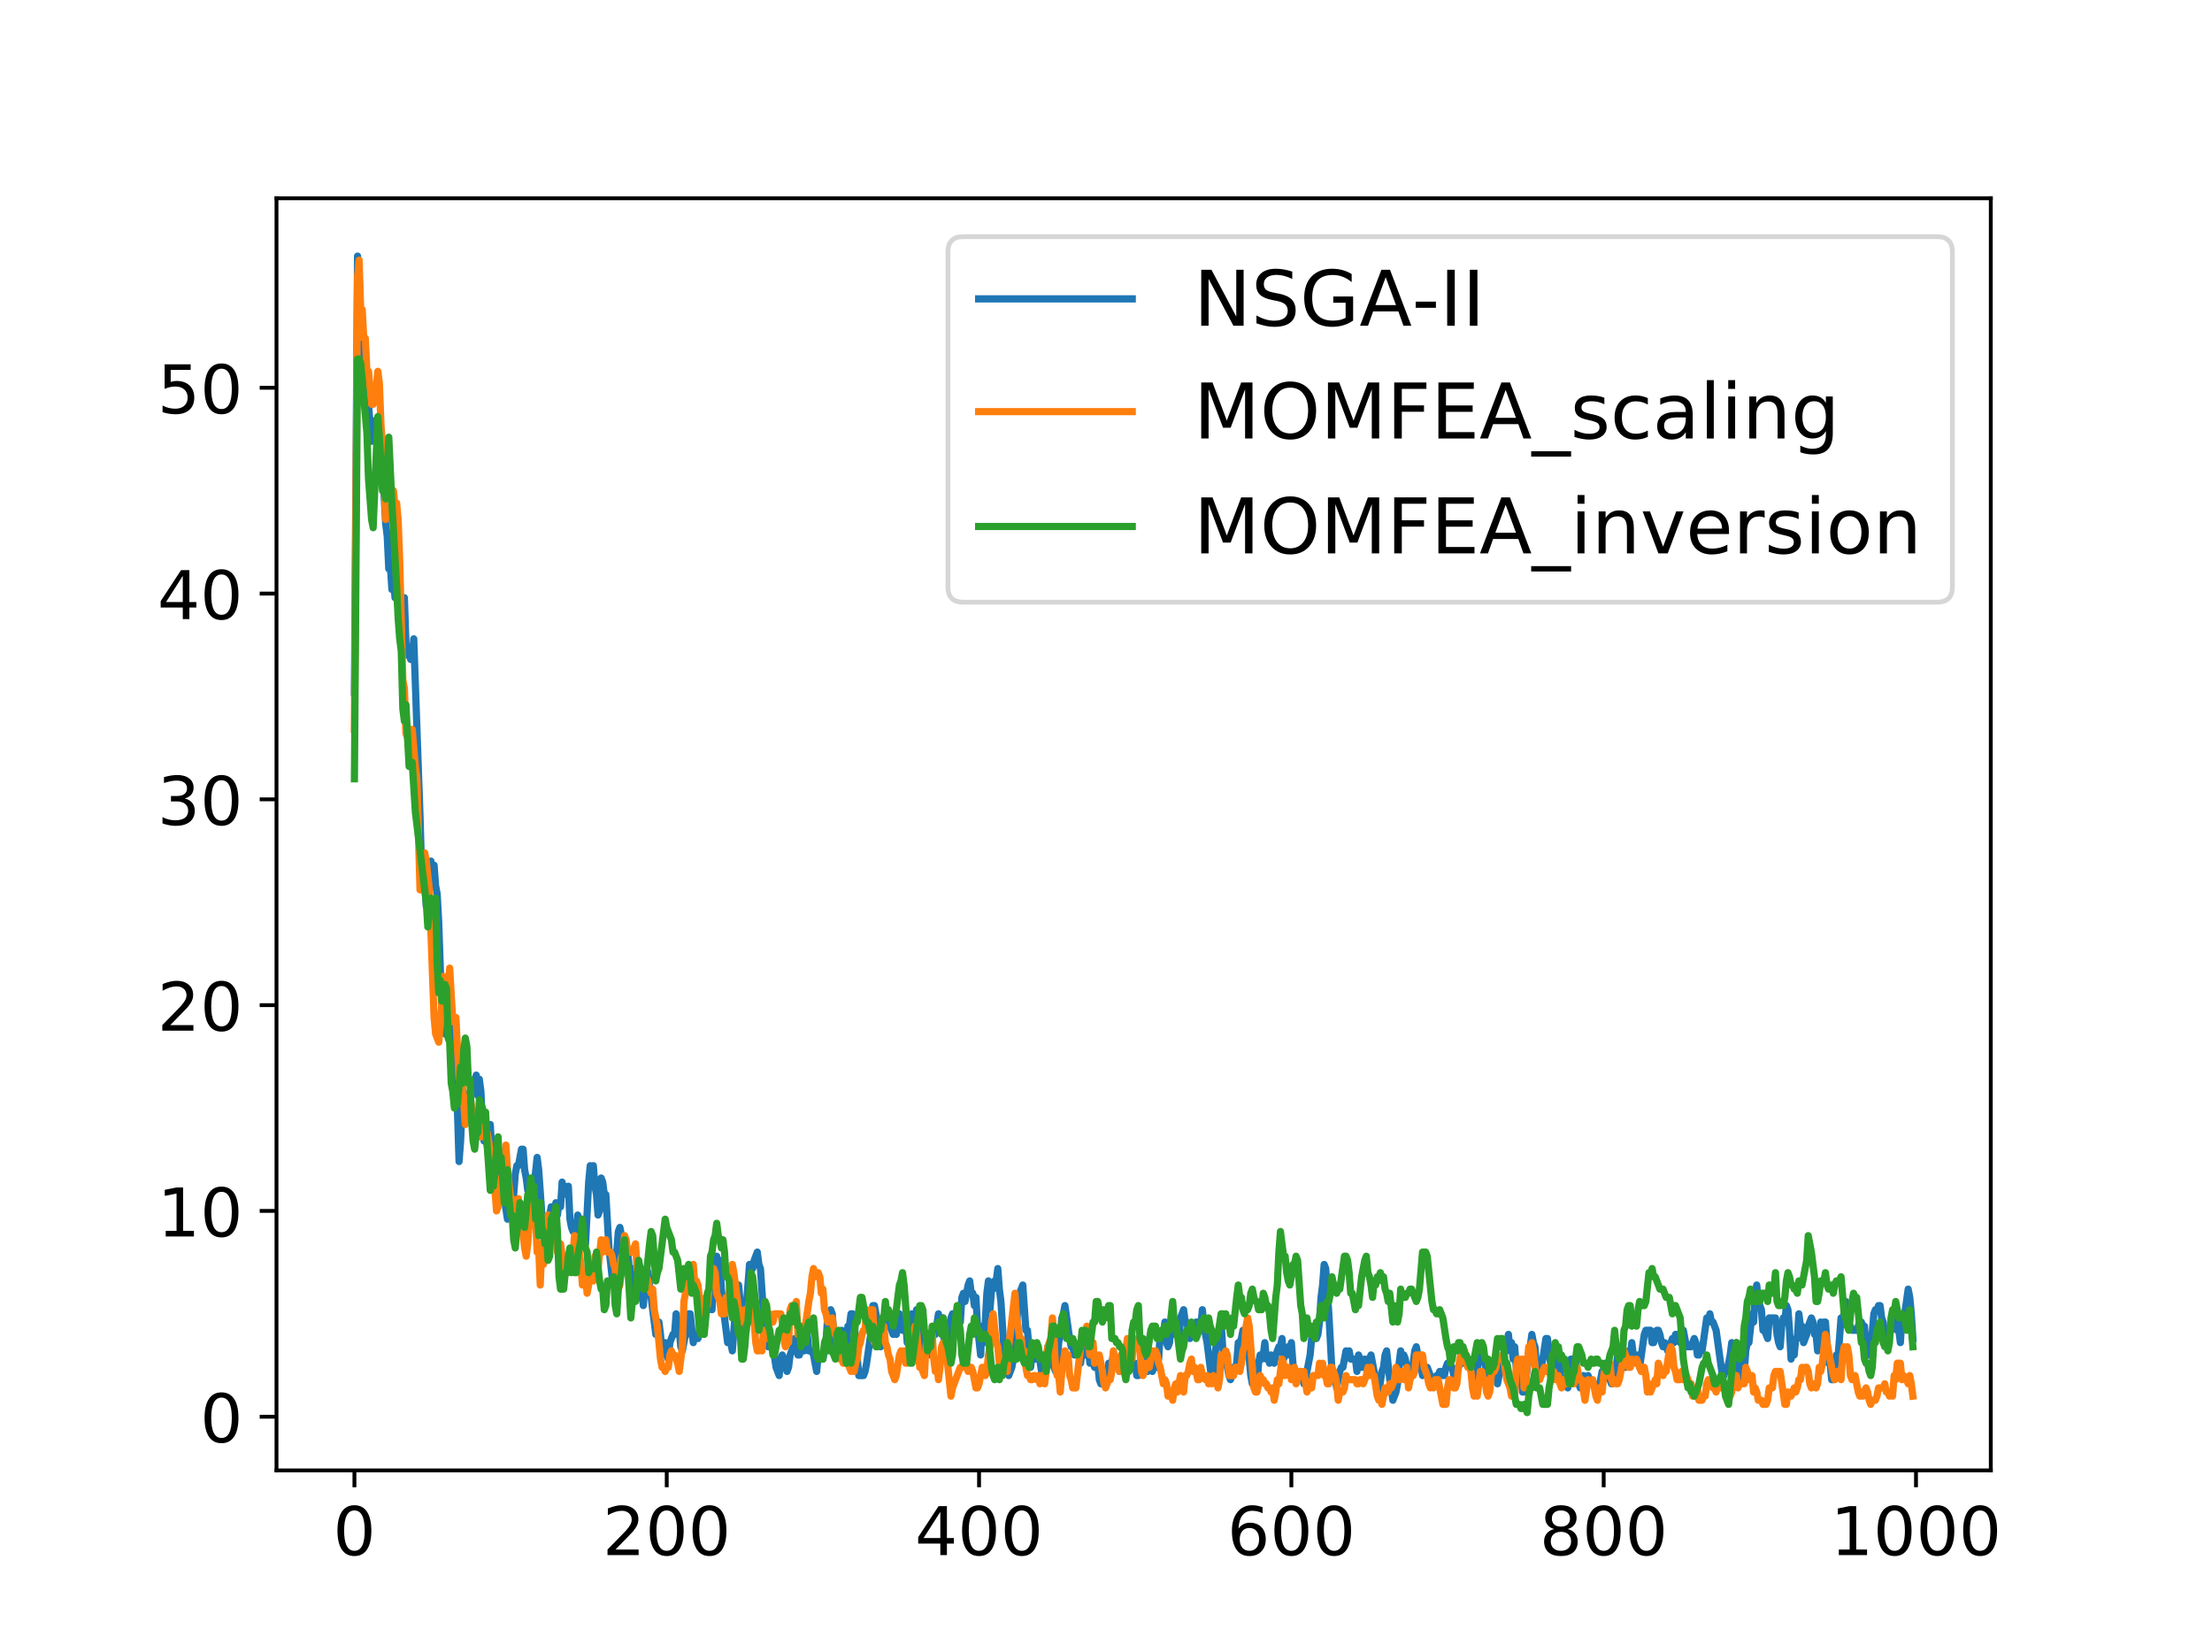 <?xml version="1.0" encoding="utf-8" standalone="no"?>
<!DOCTYPE svg PUBLIC "-//W3C//DTD SVG 1.1//EN"
  "http://www.w3.org/Graphics/SVG/1.1/DTD/svg11.dtd">
<!-- Created with matplotlib (https://matplotlib.org/) -->
<svg height="344.16pt" version="1.1" viewBox="0 0 460.8 344.16" width="460.8pt" xmlns="http://www.w3.org/2000/svg" xmlns:xlink="http://www.w3.org/1999/xlink">
 <defs>
  <style type="text/css">
*{stroke-linecap:butt;stroke-linejoin:round;}
  </style>
 </defs>
 <g id="figure_1">
  <g id="patch_1">
   <path d="M 0 344.16 
L 460.8 344.16 
L 460.8 0 
L 0 0 
z
" style="fill:#ffffff;"/>
  </g>
  <g id="axes_1">
   <g id="patch_2">
    <path d="M 57.6 306.302 
L 414.72 306.302 
L 414.72 41.299 
L 57.6 41.299 
z
" style="fill:#ffffff;"/>
   </g>
   <g id="matplotlib.axis_1">
    <g id="xtick_1">
     <g id="line2d_1">
      <defs>
       <path d="M 0 0 
L 0 3.5 
" id="m30be1296ee" style="stroke:#000000;stroke-width:0.8;"/>
      </defs>
      <g>
       <use style="stroke:#000000;stroke-width:0.8;" x="73.833" xlink:href="#m30be1296ee" y="306.302"/>
      </g>
     </g>
     <g id="text_1">
      <!-- 0 -->
      <defs>
       <path d="M 31.781 66.406 
Q 24.172 66.406 20.328 58.906 
Q 16.5 51.422 16.5 36.375 
Q 16.5 21.391 20.328 13.891 
Q 24.172 6.391 31.781 6.391 
Q 39.453 6.391 43.281 13.891 
Q 47.125 21.391 47.125 36.375 
Q 47.125 51.422 43.281 58.906 
Q 39.453 66.406 31.781 66.406 
z
M 31.781 74.219 
Q 44.047 74.219 50.516 64.516 
Q 56.984 54.828 56.984 36.375 
Q 56.984 17.969 50.516 8.266 
Q 44.047 -1.422 31.781 -1.422 
Q 19.531 -1.422 13.062 8.266 
Q 6.594 17.969 6.594 36.375 
Q 6.594 54.828 13.062 64.516 
Q 19.531 74.219 31.781 74.219 
z
" id="DejaVuSans-48"/>
      </defs>
      <g transform="translate(69.379 323.94)scale(0.14 -0.14)">
       <use xlink:href="#DejaVuSans-48"/>
      </g>
     </g>
    </g>
    <g id="xtick_2">
     <g id="line2d_2">
      <g>
       <use style="stroke:#000000;stroke-width:0.8;" x="138.894" xlink:href="#m30be1296ee" y="306.302"/>
      </g>
     </g>
     <g id="text_2">
      <!-- 200 -->
      <defs>
       <path d="M 19.188 8.297 
L 53.609 8.297 
L 53.609 0 
L 7.328 0 
L 7.328 8.297 
Q 12.938 14.109 22.625 23.891 
Q 32.328 33.688 34.812 36.531 
Q 39.547 41.844 41.422 45.531 
Q 43.312 49.219 43.312 52.781 
Q 43.312 58.594 39.234 62.25 
Q 35.156 65.922 28.609 65.922 
Q 23.969 65.922 18.812 64.312 
Q 13.672 62.703 7.812 59.422 
L 7.812 69.391 
Q 13.766 71.781 18.938 73 
Q 24.125 74.219 28.422 74.219 
Q 39.75 74.219 46.484 68.547 
Q 53.219 62.891 53.219 53.422 
Q 53.219 48.922 51.531 44.891 
Q 49.859 40.875 45.406 35.406 
Q 44.188 33.984 37.641 27.219 
Q 31.109 20.453 19.188 8.297 
z
" id="DejaVuSans-50"/>
      </defs>
      <g transform="translate(125.533 323.94)scale(0.14 -0.14)">
       <use xlink:href="#DejaVuSans-50"/>
       <use x="63.623" xlink:href="#DejaVuSans-48"/>
       <use x="127.246" xlink:href="#DejaVuSans-48"/>
      </g>
     </g>
    </g>
    <g id="xtick_3">
     <g id="line2d_3">
      <g>
       <use style="stroke:#000000;stroke-width:0.8;" x="203.955" xlink:href="#m30be1296ee" y="306.302"/>
      </g>
     </g>
     <g id="text_3">
      <!-- 400 -->
      <defs>
       <path d="M 37.797 64.312 
L 12.891 25.391 
L 37.797 25.391 
z
M 35.203 72.906 
L 47.609 72.906 
L 47.609 25.391 
L 58.016 25.391 
L 58.016 17.188 
L 47.609 17.188 
L 47.609 0 
L 37.797 0 
L 37.797 17.188 
L 4.891 17.188 
L 4.891 26.703 
z
" id="DejaVuSans-52"/>
      </defs>
      <g transform="translate(190.594 323.94)scale(0.14 -0.14)">
       <use xlink:href="#DejaVuSans-52"/>
       <use x="63.623" xlink:href="#DejaVuSans-48"/>
       <use x="127.246" xlink:href="#DejaVuSans-48"/>
      </g>
     </g>
    </g>
    <g id="xtick_4">
     <g id="line2d_4">
      <g>
       <use style="stroke:#000000;stroke-width:0.8;" x="269.016" xlink:href="#m30be1296ee" y="306.302"/>
      </g>
     </g>
     <g id="text_4">
      <!-- 600 -->
      <defs>
       <path d="M 33.016 40.375 
Q 26.375 40.375 22.484 35.828 
Q 18.609 31.297 18.609 23.391 
Q 18.609 15.531 22.484 10.953 
Q 26.375 6.391 33.016 6.391 
Q 39.656 6.391 43.531 10.953 
Q 47.406 15.531 47.406 23.391 
Q 47.406 31.297 43.531 35.828 
Q 39.656 40.375 33.016 40.375 
z
M 52.594 71.297 
L 52.594 62.312 
Q 48.875 64.062 45.094 64.984 
Q 41.312 65.922 37.594 65.922 
Q 27.828 65.922 22.672 59.328 
Q 17.531 52.734 16.797 39.406 
Q 19.672 43.656 24.016 45.922 
Q 28.375 48.188 33.594 48.188 
Q 44.578 48.188 50.953 41.516 
Q 57.328 34.859 57.328 23.391 
Q 57.328 12.156 50.688 5.359 
Q 44.047 -1.422 33.016 -1.422 
Q 20.359 -1.422 13.672 8.266 
Q 6.984 17.969 6.984 36.375 
Q 6.984 53.656 15.188 63.938 
Q 23.391 74.219 37.203 74.219 
Q 40.922 74.219 44.703 73.484 
Q 48.484 72.75 52.594 71.297 
z
" id="DejaVuSans-54"/>
      </defs>
      <g transform="translate(255.655 323.94)scale(0.14 -0.14)">
       <use xlink:href="#DejaVuSans-54"/>
       <use x="63.623" xlink:href="#DejaVuSans-48"/>
       <use x="127.246" xlink:href="#DejaVuSans-48"/>
      </g>
     </g>
    </g>
    <g id="xtick_5">
     <g id="line2d_5">
      <g>
       <use style="stroke:#000000;stroke-width:0.8;" x="334.077" xlink:href="#m30be1296ee" y="306.302"/>
      </g>
     </g>
     <g id="text_5">
      <!-- 800 -->
      <defs>
       <path d="M 31.781 34.625 
Q 24.75 34.625 20.719 30.859 
Q 16.703 27.094 16.703 20.516 
Q 16.703 13.922 20.719 10.156 
Q 24.75 6.391 31.781 6.391 
Q 38.812 6.391 42.859 10.172 
Q 46.922 13.969 46.922 20.516 
Q 46.922 27.094 42.891 30.859 
Q 38.875 34.625 31.781 34.625 
z
M 21.922 38.812 
Q 15.578 40.375 12.031 44.719 
Q 8.5 49.078 8.5 55.328 
Q 8.5 64.062 14.719 69.141 
Q 20.953 74.219 31.781 74.219 
Q 42.672 74.219 48.875 69.141 
Q 55.078 64.062 55.078 55.328 
Q 55.078 49.078 51.531 44.719 
Q 48 40.375 41.703 38.812 
Q 48.828 37.156 52.797 32.312 
Q 56.781 27.484 56.781 20.516 
Q 56.781 9.906 50.312 4.234 
Q 43.844 -1.422 31.781 -1.422 
Q 19.734 -1.422 13.25 4.234 
Q 6.781 9.906 6.781 20.516 
Q 6.781 27.484 10.781 32.312 
Q 14.797 37.156 21.922 38.812 
z
M 18.312 54.391 
Q 18.312 48.734 21.844 45.562 
Q 25.391 42.391 31.781 42.391 
Q 38.141 42.391 41.719 45.562 
Q 45.312 48.734 45.312 54.391 
Q 45.312 60.062 41.719 63.234 
Q 38.141 66.406 31.781 66.406 
Q 25.391 66.406 21.844 63.234 
Q 18.312 60.062 18.312 54.391 
z
" id="DejaVuSans-56"/>
      </defs>
      <g transform="translate(320.716 323.94)scale(0.14 -0.14)">
       <use xlink:href="#DejaVuSans-56"/>
       <use x="63.623" xlink:href="#DejaVuSans-48"/>
       <use x="127.246" xlink:href="#DejaVuSans-48"/>
      </g>
     </g>
    </g>
    <g id="xtick_6">
     <g id="line2d_6">
      <g>
       <use style="stroke:#000000;stroke-width:0.8;" x="399.138" xlink:href="#m30be1296ee" y="306.302"/>
      </g>
     </g>
     <g id="text_6">
      <!-- 1000 -->
      <defs>
       <path d="M 12.406 8.297 
L 28.516 8.297 
L 28.516 63.922 
L 10.984 60.406 
L 10.984 69.391 
L 28.422 72.906 
L 38.281 72.906 
L 38.281 8.297 
L 54.391 8.297 
L 54.391 0 
L 12.406 0 
z
" id="DejaVuSans-49"/>
      </defs>
      <g transform="translate(381.323 323.94)scale(0.14 -0.14)">
       <use xlink:href="#DejaVuSans-49"/>
       <use x="63.623" xlink:href="#DejaVuSans-48"/>
       <use x="127.246" xlink:href="#DejaVuSans-48"/>
       <use x="190.869" xlink:href="#DejaVuSans-48"/>
      </g>
     </g>
    </g>
   </g>
   <g id="matplotlib.axis_2">
    <g id="ytick_1">
     <g id="line2d_7">
      <defs>
       <path d="M 0 0 
L -3.5 0 
" id="m0b672bebed" style="stroke:#000000;stroke-width:0.8;"/>
      </defs>
      <g>
       <use style="stroke:#000000;stroke-width:0.8;" x="57.6" xlink:href="#m0b672bebed" y="295.114"/>
      </g>
     </g>
     <g id="text_7">
      <!-- 0 -->
      <g transform="translate(41.693 300.433)scale(0.14 -0.14)">
       <use xlink:href="#DejaVuSans-48"/>
      </g>
     </g>
    </g>
    <g id="ytick_2">
     <g id="line2d_8">
      <g>
       <use style="stroke:#000000;stroke-width:0.8;" x="57.6" xlink:href="#m0b672bebed" y="252.247"/>
      </g>
     </g>
     <g id="text_8">
      <!-- 10 -->
      <g transform="translate(32.785 257.566)scale(0.14 -0.14)">
       <use xlink:href="#DejaVuSans-49"/>
       <use x="63.623" xlink:href="#DejaVuSans-48"/>
      </g>
     </g>
    </g>
    <g id="ytick_3">
     <g id="line2d_9">
      <g>
       <use style="stroke:#000000;stroke-width:0.8;" x="57.6" xlink:href="#m0b672bebed" y="209.38"/>
      </g>
     </g>
     <g id="text_9">
      <!-- 20 -->
      <g transform="translate(32.785 214.699)scale(0.14 -0.14)">
       <use xlink:href="#DejaVuSans-50"/>
       <use x="63.623" xlink:href="#DejaVuSans-48"/>
      </g>
     </g>
    </g>
    <g id="ytick_4">
     <g id="line2d_10">
      <g>
       <use style="stroke:#000000;stroke-width:0.8;" x="57.6" xlink:href="#m0b672bebed" y="166.513"/>
      </g>
     </g>
     <g id="text_10">
      <!-- 30 -->
      <defs>
       <path d="M 40.578 39.312 
Q 47.656 37.797 51.625 33 
Q 55.609 28.219 55.609 21.188 
Q 55.609 10.406 48.188 4.484 
Q 40.766 -1.422 27.094 -1.422 
Q 22.516 -1.422 17.656 -0.516 
Q 12.797 0.391 7.625 2.203 
L 7.625 11.719 
Q 11.719 9.328 16.594 8.109 
Q 21.484 6.891 26.812 6.891 
Q 36.078 6.891 40.938 10.547 
Q 45.797 14.203 45.797 21.188 
Q 45.797 27.641 41.281 31.266 
Q 36.766 34.906 28.719 34.906 
L 20.219 34.906 
L 20.219 43.016 
L 29.109 43.016 
Q 36.375 43.016 40.234 45.922 
Q 44.094 48.828 44.094 54.297 
Q 44.094 59.906 40.109 62.906 
Q 36.141 65.922 28.719 65.922 
Q 24.656 65.922 20.016 65.031 
Q 15.375 64.156 9.812 62.312 
L 9.812 71.094 
Q 15.438 72.656 20.344 73.438 
Q 25.25 74.219 29.594 74.219 
Q 40.828 74.219 47.359 69.109 
Q 53.906 64.016 53.906 55.328 
Q 53.906 49.266 50.438 45.094 
Q 46.969 40.922 40.578 39.312 
z
" id="DejaVuSans-51"/>
      </defs>
      <g transform="translate(32.785 171.832)scale(0.14 -0.14)">
       <use xlink:href="#DejaVuSans-51"/>
       <use x="63.623" xlink:href="#DejaVuSans-48"/>
      </g>
     </g>
    </g>
    <g id="ytick_5">
     <g id="line2d_11">
      <g>
       <use style="stroke:#000000;stroke-width:0.8;" x="57.6" xlink:href="#m0b672bebed" y="123.647"/>
      </g>
     </g>
     <g id="text_11">
      <!-- 40 -->
      <g transform="translate(32.785 128.965)scale(0.14 -0.14)">
       <use xlink:href="#DejaVuSans-52"/>
       <use x="63.623" xlink:href="#DejaVuSans-48"/>
      </g>
     </g>
    </g>
    <g id="ytick_6">
     <g id="line2d_12">
      <g>
       <use style="stroke:#000000;stroke-width:0.8;" x="57.6" xlink:href="#m0b672bebed" y="80.78"/>
      </g>
     </g>
     <g id="text_12">
      <!-- 50 -->
      <defs>
       <path d="M 10.797 72.906 
L 49.516 72.906 
L 49.516 64.594 
L 19.828 64.594 
L 19.828 46.734 
Q 21.969 47.469 24.109 47.828 
Q 26.266 48.188 28.422 48.188 
Q 40.625 48.188 47.75 41.5 
Q 54.891 34.812 54.891 23.391 
Q 54.891 11.625 47.562 5.094 
Q 40.234 -1.422 26.906 -1.422 
Q 22.312 -1.422 17.547 -0.641 
Q 12.797 0.141 7.719 1.703 
L 7.719 11.625 
Q 12.109 9.234 16.797 8.062 
Q 21.484 6.891 26.703 6.891 
Q 35.156 6.891 40.078 11.328 
Q 45.016 15.766 45.016 23.391 
Q 45.016 31 40.078 35.438 
Q 35.156 39.891 26.703 39.891 
Q 22.75 39.891 18.812 39.016 
Q 14.891 38.141 10.797 36.281 
z
" id="DejaVuSans-53"/>
      </defs>
      <g transform="translate(32.785 86.099)scale(0.14 -0.14)">
       <use xlink:href="#DejaVuSans-53"/>
       <use x="63.623" xlink:href="#DejaVuSans-48"/>
      </g>
     </g>
    </g>
   </g>
   <g id="line2d_13">
    <path clip-path="url(#p58894ac886)" d="M 73.833 144.223 
L 74.483 53.345 
L 74.809 57.631 
L 75.134 67.062 
L 75.785 76.493 
L 76.11 79.922 
L 76.435 85.066 
L 76.76 84.209 
L 77.411 91.925 
L 78.062 87.638 
L 78.387 89.353 
L 78.712 91.925 
L 79.038 90.21 
L 79.688 101.356 
L 80.014 103.07 
L 80.339 109.072 
L 80.664 111.644 
L 80.989 118.502 
L 81.315 117.645 
L 81.64 122.789 
L 81.965 120.217 
L 82.291 124.504 
L 82.616 124.504 
L 82.941 126.219 
L 83.267 126.219 
L 83.592 129.648 
L 83.917 125.361 
L 84.242 124.504 
L 84.568 133.935 
L 84.893 136.507 
L 85.218 134.792 
L 85.544 137.364 
L 85.869 137.364 
L 86.194 133.077 
L 87.496 169.943 
L 87.821 181.088 
L 88.146 185.375 
L 88.471 183.66 
L 88.797 188.804 
L 89.122 188.804 
L 89.773 179.373 
L 90.098 184.518 
L 90.423 180.231 
L 90.749 184.518 
L 91.074 186.232 
L 91.399 192.234 
L 92.05 211.095 
L 92.375 209.38 
L 92.7 215.382 
L 93.026 214.524 
L 93.351 215.382 
L 94.002 211.095 
L 94.327 216.239 
L 94.652 227.384 
L 94.978 228.242 
L 95.303 231.671 
L 95.628 241.959 
L 95.953 237.672 
L 96.279 229.956 
L 96.604 229.956 
L 96.929 231.671 
L 97.255 228.242 
L 97.58 229.956 
L 97.905 227.384 
L 98.231 227.384 
L 98.881 225.67 
L 99.207 223.955 
L 99.532 228.242 
L 99.857 224.812 
L 100.182 227.384 
L 100.508 234.243 
L 100.833 237.672 
L 101.158 235.958 
L 101.809 241.102 
L 102.134 234.243 
L 102.46 240.245 
L 102.785 243.674 
L 103.11 245.389 
L 103.435 242.817 
L 103.761 244.531 
L 104.086 240.245 
L 104.737 245.389 
L 105.062 249.675 
L 105.713 253.962 
L 106.038 253.105 
L 106.363 250.533 
L 106.689 246.246 
L 107.014 248.818 
L 107.339 244.531 
L 107.664 242.817 
L 107.99 242.817 
L 108.64 239.387 
L 108.966 239.387 
L 109.291 243.674 
L 109.616 245.389 
L 109.942 247.961 
L 110.267 247.103 
L 110.592 249.675 
L 110.918 246.246 
L 111.243 247.103 
L 111.893 241.102 
L 112.219 243.674 
L 113.195 257.391 
L 113.52 259.106 
L 114.171 257.391 
L 114.496 253.105 
L 114.821 251.39 
L 115.146 253.962 
L 115.472 253.962 
L 115.797 250.533 
L 116.122 253.105 
L 116.448 250.533 
L 116.773 251.39 
L 117.098 246.246 
L 117.424 248.818 
L 117.749 247.103 
L 118.074 248.818 
L 118.4 247.103 
L 118.725 253.962 
L 119.05 255.677 
L 119.375 256.534 
L 120.026 256.534 
L 120.351 253.105 
L 121.002 254.819 
L 121.327 257.391 
L 121.653 254.819 
L 121.978 259.106 
L 122.629 246.246 
L 122.954 242.817 
L 123.279 243.674 
L 123.604 242.817 
L 123.93 247.103 
L 124.255 248.818 
L 124.58 253.105 
L 124.906 252.247 
L 125.231 245.389 
L 125.556 246.246 
L 125.882 248.818 
L 126.207 248.818 
L 126.857 259.963 
L 127.508 265.965 
L 128.159 260.821 
L 128.484 260.821 
L 128.809 256.534 
L 129.135 255.677 
L 129.46 257.391 
L 129.785 258.249 
L 130.111 259.963 
L 130.436 259.963 
L 130.761 260.821 
L 131.086 264.25 
L 131.412 265.965 
L 131.737 264.25 
L 132.062 268.537 
L 132.388 265.965 
L 132.713 265.107 
L 133.364 270.251 
L 133.689 269.394 
L 134.014 271.966 
L 134.665 264.25 
L 134.99 265.107 
L 136.617 277.967 
L 136.942 277.11 
L 137.267 275.395 
L 137.593 277.967 
L 137.918 282.254 
L 138.243 279.682 
L 138.568 279.682 
L 138.894 282.254 
L 139.219 283.111 
L 139.544 279.682 
L 140.195 277.967 
L 140.52 277.967 
L 140.846 273.681 
L 141.496 277.11 
L 141.822 280.539 
L 142.147 281.397 
L 142.797 277.967 
L 143.123 277.967 
L 143.448 273.681 
L 143.773 273.681 
L 144.424 279.682 
L 144.749 277.967 
L 145.075 278.825 
L 145.4 278.825 
L 145.725 277.11 
L 146.05 273.681 
L 146.376 274.538 
L 146.701 272.823 
L 147.026 271.966 
L 147.352 272.823 
L 147.677 272.823 
L 148.002 271.109 
L 148.328 272.823 
L 148.653 266.822 
L 148.978 265.107 
L 149.304 261.678 
L 149.629 263.393 
L 149.954 262.535 
L 150.279 268.537 
L 150.93 274.538 
L 151.581 279.682 
L 151.906 278.825 
L 152.231 279.682 
L 152.557 281.397 
L 153.207 272.823 
L 153.532 269.394 
L 153.858 267.679 
L 154.183 271.109 
L 154.508 277.11 
L 154.834 275.395 
L 155.159 275.395 
L 155.484 271.966 
L 156.135 263.393 
L 156.46 263.393 
L 156.786 264.25 
L 157.111 262.535 
L 157.761 260.821 
L 158.087 263.393 
L 158.412 264.25 
L 159.063 273.681 
L 159.388 277.11 
L 160.039 280.539 
L 160.689 278.825 
L 161.015 280.539 
L 161.665 284.826 
L 162.316 286.541 
L 162.641 283.111 
L 162.966 282.254 
L 163.617 283.969 
L 163.942 285.683 
L 164.268 284.826 
L 164.593 282.254 
L 165.243 280.539 
L 165.569 278.825 
L 166.219 282.254 
L 166.545 282.254 
L 166.87 279.682 
L 167.195 281.397 
L 167.521 281.397 
L 167.846 280.539 
L 168.171 277.967 
L 168.497 281.397 
L 169.147 281.397 
L 169.472 282.254 
L 170.123 285.683 
L 170.448 282.254 
L 170.774 283.111 
L 171.099 282.254 
L 171.424 283.111 
L 172.075 279.682 
L 172.4 274.538 
L 172.725 275.395 
L 173.051 272.823 
L 173.376 273.681 
L 174.027 282.254 
L 174.352 279.682 
L 174.677 280.539 
L 175.003 280.539 
L 175.328 277.11 
L 175.653 277.967 
L 175.979 281.397 
L 176.304 280.539 
L 176.629 276.253 
L 176.954 276.253 
L 177.28 273.681 
L 177.605 273.681 
L 177.93 275.395 
L 178.906 286.541 
L 179.882 286.541 
L 180.208 285.683 
L 180.533 283.969 
L 181.509 277.11 
L 181.834 271.966 
L 182.159 271.966 
L 182.81 275.395 
L 183.461 280.539 
L 184.436 275.395 
L 184.762 274.538 
L 185.087 274.538 
L 185.412 276.253 
L 186.063 277.967 
L 186.388 276.253 
L 186.714 277.967 
L 187.039 276.253 
L 187.364 273.681 
L 187.69 276.253 
L 188.015 277.11 
L 188.34 277.11 
L 188.665 275.395 
L 188.991 279.682 
L 189.316 277.967 
L 189.641 277.11 
L 189.967 273.681 
L 190.292 276.253 
L 190.617 275.395 
L 190.943 272.823 
L 191.268 273.681 
L 191.593 278.825 
L 191.918 278.825 
L 192.244 277.11 
L 192.569 282.254 
L 193.22 282.254 
L 193.545 279.682 
L 193.87 282.254 
L 194.196 277.967 
L 194.846 277.967 
L 195.497 273.681 
L 195.822 276.253 
L 196.147 277.11 
L 196.473 274.538 
L 196.798 281.397 
L 197.123 279.682 
L 197.449 278.825 
L 198.099 274.538 
L 198.425 273.681 
L 198.75 277.967 
L 199.401 273.681 
L 199.726 275.395 
L 200.051 275.395 
L 200.376 270.251 
L 200.702 269.394 
L 201.027 271.109 
L 201.678 267.679 
L 202.003 266.822 
L 202.328 269.394 
L 202.654 269.394 
L 202.979 271.966 
L 203.304 270.251 
L 203.629 276.253 
L 204.28 282.254 
L 204.605 276.253 
L 204.931 279.682 
L 205.256 275.395 
L 205.581 269.394 
L 205.907 266.822 
L 206.232 272.823 
L 206.557 268.537 
L 206.883 268.537 
L 207.208 266.822 
L 207.533 266.822 
L 207.858 264.25 
L 208.184 268.537 
L 208.509 271.109 
L 209.16 281.397 
L 209.485 285.683 
L 209.81 285.683 
L 210.136 286.541 
L 210.786 284.826 
L 211.112 283.111 
L 211.437 280.539 
L 212.087 271.966 
L 212.413 269.394 
L 213.063 267.679 
L 213.714 277.11 
L 214.039 277.11 
L 214.69 284.826 
L 215.015 282.254 
L 215.34 282.254 
L 215.666 283.111 
L 216.316 281.397 
L 216.967 285.683 
L 217.292 284.826 
L 217.618 283.111 
L 217.943 283.111 
L 218.268 280.539 
L 218.594 280.539 
L 218.919 283.969 
L 219.244 283.969 
L 219.895 285.683 
L 220.22 284.826 
L 220.545 279.682 
L 220.871 277.967 
L 221.196 274.538 
L 221.521 273.681 
L 221.847 271.966 
L 222.822 278.825 
L 223.148 280.539 
L 223.473 280.539 
L 223.798 282.254 
L 224.124 282.254 
L 224.449 281.397 
L 224.774 281.397 
L 225.1 283.969 
L 225.425 281.397 
L 225.75 280.539 
L 226.076 282.254 
L 226.401 282.254 
L 226.726 281.397 
L 227.051 283.969 
L 227.377 283.111 
L 228.027 284.826 
L 228.353 283.969 
L 228.678 283.969 
L 229.003 287.398 
L 229.329 288.255 
L 229.654 287.398 
L 229.979 287.398 
L 230.305 288.255 
L 230.63 287.398 
L 230.955 283.969 
L 231.606 283.969 
L 231.931 282.254 
L 232.256 283.969 
L 232.907 283.969 
L 233.232 285.683 
L 233.883 283.969 
L 234.208 284.826 
L 234.533 284.826 
L 234.859 283.969 
L 235.184 283.969 
L 235.509 283.111 
L 236.16 284.826 
L 236.485 283.969 
L 236.811 286.541 
L 237.136 286.541 
L 237.461 284.826 
L 237.787 285.683 
L 238.112 285.683 
L 238.437 283.111 
L 238.762 283.969 
L 239.088 285.683 
L 239.413 283.969 
L 239.738 283.111 
L 240.064 285.683 
L 240.714 283.969 
L 241.04 284.826 
L 241.365 283.111 
L 241.69 277.967 
L 242.015 277.11 
L 242.341 277.967 
L 242.666 275.395 
L 242.991 279.682 
L 243.317 280.539 
L 243.642 279.682 
L 243.967 275.395 
L 244.293 277.967 
L 244.618 275.395 
L 244.943 277.11 
L 245.269 275.395 
L 245.594 279.682 
L 245.919 274.538 
L 246.57 272.823 
L 246.895 275.395 
L 247.22 275.395 
L 247.871 278.825 
L 248.522 277.11 
L 248.847 277.11 
L 249.172 275.395 
L 249.498 275.395 
L 249.823 276.253 
L 250.148 276.253 
L 250.473 272.823 
L 250.799 276.253 
L 251.449 279.682 
L 252.425 287.398 
L 252.751 285.683 
L 253.401 279.682 
L 253.726 278.825 
L 254.377 275.395 
L 254.702 280.539 
L 255.028 283.111 
L 255.678 284.826 
L 256.004 286.541 
L 256.329 287.398 
L 256.654 286.541 
L 256.98 284.826 
L 257.305 284.826 
L 257.63 283.969 
L 257.955 279.682 
L 258.281 279.682 
L 258.606 278.825 
L 258.931 277.11 
L 259.257 278.825 
L 259.582 282.254 
L 259.907 279.682 
L 260.558 286.541 
L 260.883 288.255 
L 261.208 283.969 
L 261.534 287.398 
L 261.859 288.255 
L 262.184 283.969 
L 262.51 282.254 
L 262.835 283.111 
L 263.16 282.254 
L 263.486 279.682 
L 263.811 283.111 
L 264.136 282.254 
L 264.462 283.969 
L 264.787 282.254 
L 265.437 283.969 
L 265.763 282.254 
L 266.413 280.539 
L 266.739 280.539 
L 267.064 278.825 
L 267.389 283.111 
L 267.715 282.254 
L 268.04 282.254 
L 268.365 280.539 
L 268.691 282.254 
L 269.016 279.682 
L 269.341 283.969 
L 269.666 286.541 
L 269.992 286.541 
L 270.317 285.683 
L 270.642 286.541 
L 270.968 285.683 
L 271.293 286.541 
L 271.618 288.255 
L 271.944 287.398 
L 272.919 282.254 
L 273.245 278.825 
L 274.221 278.825 
L 274.546 277.967 
L 274.871 275.395 
L 275.197 270.251 
L 275.522 267.679 
L 275.847 263.393 
L 276.173 264.25 
L 276.823 273.681 
L 277.474 285.683 
L 278.124 287.398 
L 278.45 289.113 
L 279.1 285.683 
L 279.426 284.826 
L 279.751 284.826 
L 280.402 281.397 
L 280.727 282.254 
L 281.052 281.397 
L 281.377 283.111 
L 282.353 283.111 
L 282.679 285.683 
L 283.004 282.254 
L 283.329 283.111 
L 283.655 284.826 
L 283.98 284.826 
L 284.305 283.111 
L 284.63 283.969 
L 284.956 283.111 
L 285.281 283.111 
L 285.606 282.254 
L 286.908 289.113 
L 287.233 289.97 
L 287.884 285.683 
L 288.209 284.826 
L 288.534 282.254 
L 288.859 281.397 
L 289.51 287.398 
L 289.835 289.113 
L 290.161 291.685 
L 290.811 289.97 
L 291.137 288.255 
L 291.462 283.969 
L 291.787 281.397 
L 292.112 283.111 
L 292.438 282.254 
L 292.763 283.111 
L 293.414 287.398 
L 293.739 285.683 
L 294.064 286.541 
L 294.715 281.397 
L 295.04 280.539 
L 295.366 282.254 
L 295.691 282.254 
L 296.341 286.541 
L 296.667 285.683 
L 296.992 285.683 
L 297.317 284.826 
L 298.293 287.398 
L 298.944 287.398 
L 299.269 286.541 
L 299.595 286.541 
L 299.92 285.683 
L 300.245 285.683 
L 300.57 286.541 
L 300.896 286.541 
L 301.221 284.826 
L 301.546 283.969 
L 301.872 284.826 
L 302.522 284.826 
L 303.173 288.255 
L 303.498 285.683 
L 304.474 283.111 
L 304.799 283.969 
L 305.125 283.969 
L 305.45 283.111 
L 305.775 283.111 
L 306.426 284.826 
L 307.077 289.113 
L 307.402 288.255 
L 308.052 283.111 
L 308.378 282.254 
L 308.703 280.539 
L 309.679 285.683 
L 310.004 286.541 
L 310.33 284.826 
L 310.98 286.541 
L 311.305 285.683 
L 311.631 283.969 
L 311.956 288.255 
L 312.281 286.541 
L 312.607 285.683 
L 312.932 283.111 
L 313.257 283.111 
L 313.583 279.682 
L 313.908 279.682 
L 314.233 277.967 
L 314.559 281.397 
L 314.884 279.682 
L 315.209 283.111 
L 315.534 280.539 
L 315.86 284.826 
L 316.185 284.826 
L 316.51 288.255 
L 316.836 285.683 
L 317.161 289.97 
L 317.486 289.97 
L 319.113 277.967 
L 319.438 279.682 
L 319.763 280.539 
L 320.089 284.826 
L 320.414 286.541 
L 320.739 286.541 
L 321.39 283.111 
L 322.041 278.825 
L 322.366 278.825 
L 323.016 283.969 
L 323.342 282.254 
L 323.667 283.969 
L 323.992 284.826 
L 324.318 283.969 
L 324.643 282.254 
L 324.968 285.683 
L 325.294 287.398 
L 325.619 288.255 
L 325.944 287.398 
L 326.595 289.113 
L 326.92 284.826 
L 327.245 283.111 
L 328.221 283.111 
L 328.547 286.541 
L 328.872 288.255 
L 329.197 289.113 
L 329.523 288.255 
L 329.848 286.541 
L 330.173 287.398 
L 330.498 287.398 
L 330.824 286.541 
L 331.474 288.255 
L 332.125 288.255 
L 332.45 289.113 
L 333.101 289.113 
L 333.752 285.683 
L 334.077 285.683 
L 334.402 283.969 
L 334.727 284.826 
L 335.053 284.826 
L 335.378 287.398 
L 335.703 288.255 
L 336.029 287.398 
L 336.354 285.683 
L 336.679 284.826 
L 337.005 282.254 
L 337.33 283.111 
L 337.655 284.826 
L 337.981 283.969 
L 338.306 284.826 
L 338.631 284.826 
L 339.282 281.397 
L 339.607 283.111 
L 339.932 279.682 
L 340.258 282.254 
L 340.583 283.111 
L 340.908 283.111 
L 341.234 282.254 
L 341.559 284.826 
L 342.535 277.967 
L 342.86 277.11 
L 343.836 277.11 
L 344.161 279.682 
L 344.487 279.682 
L 344.812 277.967 
L 345.137 277.11 
L 345.463 277.11 
L 345.788 277.967 
L 346.113 279.682 
L 346.438 280.539 
L 346.764 279.682 
L 347.414 281.397 
L 348.39 278.825 
L 348.716 279.682 
L 349.041 277.967 
L 349.691 277.967 
L 350.017 279.682 
L 350.342 277.967 
L 350.667 277.11 
L 351.318 280.539 
L 352.294 280.539 
L 352.945 278.825 
L 353.27 279.682 
L 353.595 282.254 
L 353.92 282.254 
L 354.246 280.539 
L 354.571 281.397 
L 355.547 274.538 
L 355.872 275.395 
L 356.198 273.681 
L 356.523 275.395 
L 356.848 275.395 
L 357.499 277.11 
L 358.8 286.541 
L 359.125 286.541 
L 359.451 284.826 
L 359.776 285.683 
L 360.427 282.254 
L 360.752 279.682 
L 361.077 282.254 
L 361.402 280.539 
L 361.728 279.682 
L 362.378 287.398 
L 362.704 285.683 
L 363.354 285.683 
L 363.68 281.397 
L 364.005 279.682 
L 364.33 279.682 
L 364.981 273.681 
L 365.306 275.395 
L 365.631 269.394 
L 365.957 267.679 
L 366.282 271.109 
L 366.933 272.823 
L 367.258 277.11 
L 367.583 277.11 
L 368.234 278.825 
L 368.559 274.538 
L 369.86 274.538 
L 370.186 277.967 
L 370.511 279.682 
L 370.836 280.539 
L 371.162 276.253 
L 371.487 274.538 
L 371.812 275.395 
L 372.138 271.966 
L 372.463 272.823 
L 372.788 277.11 
L 373.113 283.111 
L 373.439 281.397 
L 373.764 282.254 
L 374.089 278.825 
L 374.415 278.825 
L 374.74 273.681 
L 375.065 276.253 
L 375.391 276.253 
L 375.716 279.682 
L 376.367 277.967 
L 376.692 276.253 
L 377.342 274.538 
L 377.668 275.395 
L 377.993 277.967 
L 378.318 277.967 
L 378.644 281.397 
L 379.294 275.395 
L 379.62 276.253 
L 379.945 275.395 
L 380.27 275.395 
L 380.921 283.969 
L 381.246 283.969 
L 381.571 287.398 
L 381.897 287.398 
L 382.547 282.254 
L 382.873 283.111 
L 383.523 274.538 
L 383.849 274.538 
L 384.174 273.681 
L 384.499 271.109 
L 384.824 272.823 
L 385.15 276.253 
L 385.475 276.253 
L 385.8 277.11 
L 386.776 277.11 
L 387.427 275.395 
L 387.752 275.395 
L 388.078 276.253 
L 388.403 276.253 
L 388.728 280.539 
L 389.053 282.254 
L 389.379 282.254 
L 389.704 281.397 
L 390.355 273.681 
L 390.68 272.823 
L 391.005 272.823 
L 391.331 271.966 
L 391.656 271.966 
L 391.981 274.538 
L 392.306 275.395 
L 392.632 277.967 
L 392.957 277.967 
L 393.282 279.682 
L 393.608 277.967 
L 393.933 277.11 
L 394.258 273.681 
L 394.584 275.395 
L 394.909 275.395 
L 395.234 277.11 
L 395.56 277.11 
L 395.885 279.682 
L 396.21 274.538 
L 396.535 275.395 
L 397.511 268.537 
L 397.837 270.251 
L 398.162 273.681 
L 398.487 278.825 
L 398.487 278.825 
" style="fill:none;stroke:#1f77b4;stroke-linecap:square;stroke-width:1.5;"/>
   </g>
   <g id="line2d_14">
    <path clip-path="url(#p58894ac886)" d="M 73.833 151.939 
L 74.483 57.631 
L 74.809 54.202 
L 75.134 64.49 
L 75.459 64.49 
L 75.785 70.492 
L 76.11 70.492 
L 76.435 77.35 
L 76.76 77.35 
L 77.411 84.209 
L 77.736 84.209 
L 78.387 80.78 
L 78.712 77.35 
L 79.038 79.922 
L 79.363 88.496 
L 79.688 92.782 
L 80.339 108.214 
L 80.664 103.07 
L 80.989 103.928 
L 81.315 106.5 
L 81.64 105.642 
L 81.965 102.213 
L 82.291 105.642 
L 82.616 104.785 
L 82.941 108.214 
L 83.267 116.788 
L 83.917 141.651 
L 84.242 143.365 
L 84.568 152.796 
L 84.893 153.653 
L 85.218 157.083 
L 85.544 151.939 
L 85.869 151.939 
L 86.52 159.655 
L 86.845 162.227 
L 87.496 185.375 
L 87.821 181.088 
L 88.146 181.946 
L 88.471 177.659 
L 88.797 179.373 
L 89.447 185.375 
L 90.423 211.952 
L 90.749 215.382 
L 91.399 217.096 
L 91.725 213.667 
L 92.375 203.379 
L 92.7 207.666 
L 93.026 205.094 
L 93.351 205.951 
L 93.676 201.664 
L 94.327 212.81 
L 94.652 212.81 
L 94.978 211.952 
L 95.628 224.812 
L 95.953 220.526 
L 96.929 234.243 
L 97.255 229.099 
L 97.58 231.671 
L 97.905 228.242 
L 98.556 232.528 
L 98.881 231.671 
L 99.207 235.1 
L 99.532 235.1 
L 99.857 236.815 
L 100.182 233.386 
L 100.508 236.815 
L 100.833 232.528 
L 101.158 236.815 
L 101.484 235.958 
L 101.809 237.672 
L 102.134 240.245 
L 102.46 245.389 
L 102.785 247.103 
L 103.11 247.961 
L 103.435 252.247 
L 103.761 251.39 
L 104.411 245.389 
L 104.737 244.531 
L 105.387 238.53 
L 105.713 243.674 
L 106.363 249.675 
L 106.689 249.675 
L 107.014 254.819 
L 107.339 250.533 
L 107.664 251.39 
L 107.99 249.675 
L 108.315 253.105 
L 108.64 253.962 
L 109.291 259.963 
L 109.616 261.678 
L 109.942 259.106 
L 110.267 253.962 
L 110.592 254.819 
L 110.918 249.675 
L 111.243 253.105 
L 111.568 253.962 
L 111.893 260.821 
L 112.219 259.963 
L 112.544 267.679 
L 112.869 259.106 
L 113.195 263.393 
L 113.52 262.535 
L 113.845 262.535 
L 114.171 253.105 
L 114.496 257.391 
L 115.146 253.105 
L 115.472 253.105 
L 116.122 260.821 
L 116.448 261.678 
L 116.773 259.106 
L 117.424 264.25 
L 118.074 264.25 
L 118.4 265.107 
L 118.725 264.25 
L 119.05 264.25 
L 119.701 257.391 
L 120.026 262.535 
L 120.351 260.821 
L 120.677 260.821 
L 121.002 263.393 
L 121.327 267.679 
L 121.653 265.965 
L 121.978 265.965 
L 122.303 269.394 
L 122.629 267.679 
L 122.954 264.25 
L 123.279 263.393 
L 123.604 266.822 
L 123.93 261.678 
L 124.255 261.678 
L 124.58 264.25 
L 125.231 258.249 
L 125.556 260.821 
L 125.882 259.963 
L 126.207 258.249 
L 126.532 260.821 
L 127.183 260.821 
L 127.508 261.678 
L 127.833 263.393 
L 128.159 264.25 
L 128.484 269.394 
L 129.135 267.679 
L 129.46 262.535 
L 129.785 260.821 
L 130.111 257.391 
L 130.436 258.249 
L 130.761 260.821 
L 131.737 260.821 
L 132.388 259.106 
L 132.713 264.25 
L 133.038 265.965 
L 133.364 266.822 
L 134.014 266.822 
L 134.339 267.679 
L 134.665 265.965 
L 134.99 266.822 
L 135.315 268.537 
L 135.641 269.394 
L 135.966 268.537 
L 136.291 272.823 
L 136.942 276.253 
L 137.593 283.111 
L 137.918 284.826 
L 138.243 284.826 
L 138.568 285.683 
L 138.894 284.826 
L 139.219 284.826 
L 139.544 282.254 
L 139.87 281.397 
L 140.195 282.254 
L 140.52 282.254 
L 141.171 283.969 
L 141.496 285.683 
L 142.147 280.539 
L 142.472 271.109 
L 142.797 269.394 
L 143.448 265.107 
L 144.099 265.107 
L 144.424 263.393 
L 144.749 267.679 
L 145.075 266.822 
L 145.4 267.679 
L 146.05 273.681 
L 146.376 271.109 
L 146.701 271.109 
L 147.026 270.251 
L 147.352 271.966 
L 147.677 268.537 
L 148.002 266.822 
L 148.328 265.965 
L 148.653 264.25 
L 148.978 265.107 
L 149.304 269.394 
L 149.954 271.109 
L 150.279 273.681 
L 150.93 273.681 
L 151.255 270.251 
L 151.581 271.109 
L 151.906 269.394 
L 152.231 265.107 
L 152.557 263.393 
L 152.882 265.107 
L 154.183 275.395 
L 154.508 275.395 
L 154.834 274.538 
L 155.159 272.823 
L 155.484 277.11 
L 155.81 272.823 
L 156.135 271.109 
L 156.46 271.966 
L 156.786 275.395 
L 157.111 275.395 
L 157.436 279.682 
L 157.761 281.397 
L 158.087 281.397 
L 158.412 280.539 
L 158.737 281.397 
L 159.063 277.11 
L 159.713 278.825 
L 160.039 277.11 
L 160.364 273.681 
L 161.015 275.395 
L 161.34 273.681 
L 162.641 273.681 
L 162.966 275.395 
L 163.292 278.825 
L 163.617 280.539 
L 163.942 279.682 
L 164.268 279.682 
L 164.593 272.823 
L 164.918 271.966 
L 165.569 271.966 
L 165.894 271.109 
L 166.219 277.967 
L 166.545 277.967 
L 166.87 276.253 
L 167.195 276.253 
L 167.521 277.967 
L 168.497 271.109 
L 168.822 269.394 
L 169.147 265.965 
L 169.472 264.25 
L 169.798 265.965 
L 170.123 265.107 
L 170.448 265.107 
L 170.774 265.965 
L 171.099 269.394 
L 171.424 268.537 
L 171.75 272.823 
L 172.075 273.681 
L 172.4 275.395 
L 173.051 275.395 
L 173.376 274.538 
L 173.701 277.11 
L 174.352 278.825 
L 174.677 282.254 
L 175.003 283.111 
L 175.328 283.111 
L 175.653 283.969 
L 175.979 283.969 
L 176.304 281.397 
L 176.629 283.969 
L 177.28 285.683 
L 177.605 283.969 
L 177.93 285.683 
L 178.256 283.969 
L 178.581 283.111 
L 178.906 280.539 
L 179.232 279.682 
L 179.557 277.967 
L 179.882 277.11 
L 180.208 277.11 
L 180.533 272.823 
L 180.858 274.538 
L 181.183 275.395 
L 181.509 272.823 
L 181.834 272.823 
L 182.159 279.682 
L 182.485 279.682 
L 182.81 277.967 
L 183.135 278.825 
L 183.461 278.825 
L 183.786 277.11 
L 184.111 276.253 
L 184.436 279.682 
L 184.762 280.539 
L 185.087 282.254 
L 185.412 283.111 
L 185.738 285.683 
L 186.388 287.398 
L 186.714 286.541 
L 187.364 282.254 
L 187.69 281.397 
L 188.015 283.111 
L 188.34 281.397 
L 188.665 283.969 
L 188.991 283.969 
L 189.316 283.111 
L 189.641 279.682 
L 190.292 277.967 
L 190.617 276.253 
L 190.943 277.11 
L 191.593 284.826 
L 191.918 284.826 
L 192.569 286.541 
L 192.894 280.539 
L 193.22 277.967 
L 193.545 279.682 
L 194.196 277.967 
L 194.521 283.111 
L 194.846 285.683 
L 195.172 283.969 
L 195.497 287.398 
L 195.822 284.826 
L 196.147 280.539 
L 196.473 279.682 
L 196.798 281.397 
L 197.123 281.397 
L 198.099 290.827 
L 198.425 289.113 
L 200.051 284.826 
L 200.376 284.826 
L 200.702 283.969 
L 201.027 284.826 
L 201.352 283.969 
L 201.678 285.683 
L 202.003 284.826 
L 202.328 284.826 
L 202.654 285.683 
L 203.304 289.113 
L 203.629 289.113 
L 203.955 288.255 
L 204.605 284.826 
L 204.931 284.826 
L 205.256 286.541 
L 205.581 285.683 
L 205.907 282.254 
L 206.232 280.539 
L 206.557 275.395 
L 206.883 273.681 
L 207.533 279.682 
L 207.858 280.539 
L 208.184 283.969 
L 208.509 284.826 
L 208.834 283.111 
L 209.16 283.111 
L 209.485 284.826 
L 209.81 285.683 
L 210.136 280.539 
L 211.437 269.394 
L 211.762 274.538 
L 212.087 276.253 
L 212.413 278.825 
L 212.738 278.825 
L 213.063 282.254 
L 213.389 281.397 
L 213.714 284.826 
L 214.039 286.541 
L 214.365 286.541 
L 214.69 287.398 
L 215.015 287.398 
L 215.34 286.541 
L 215.666 286.541 
L 215.991 287.398 
L 216.316 286.541 
L 216.642 288.255 
L 216.967 286.541 
L 217.618 288.255 
L 217.943 285.683 
L 218.268 280.539 
L 218.919 278.825 
L 219.244 274.538 
L 219.569 278.825 
L 219.895 284.826 
L 220.22 286.541 
L 220.545 286.541 
L 220.871 289.97 
L 221.196 285.683 
L 221.847 281.397 
L 222.172 282.254 
L 222.497 282.254 
L 222.822 286.541 
L 223.148 287.398 
L 223.473 289.113 
L 224.124 289.113 
L 225.425 277.967 
L 225.75 278.825 
L 226.076 278.825 
L 226.401 276.253 
L 227.051 282.254 
L 227.377 281.397 
L 227.702 279.682 
L 228.027 283.969 
L 228.353 282.254 
L 228.678 283.111 
L 229.003 282.254 
L 229.654 285.683 
L 229.979 288.255 
L 230.305 289.113 
L 230.955 287.398 
L 231.28 287.398 
L 231.606 285.683 
L 231.931 281.397 
L 232.582 284.826 
L 232.907 284.826 
L 233.232 285.683 
L 233.558 282.254 
L 233.883 283.111 
L 234.533 281.397 
L 234.859 278.825 
L 235.184 284.826 
L 235.509 283.111 
L 235.835 283.111 
L 236.16 278.825 
L 236.485 280.539 
L 237.136 280.539 
L 237.461 281.397 
L 237.787 285.683 
L 238.112 286.541 
L 238.437 285.683 
L 238.762 283.969 
L 239.088 284.826 
L 239.413 284.826 
L 240.064 281.397 
L 240.389 282.254 
L 240.714 281.397 
L 241.04 282.254 
L 241.365 283.969 
L 241.69 284.826 
L 242.341 288.255 
L 242.666 287.398 
L 242.991 288.255 
L 243.317 290.827 
L 243.642 290.827 
L 243.967 289.97 
L 244.293 291.685 
L 244.618 289.113 
L 244.943 288.255 
L 245.269 289.97 
L 245.919 286.541 
L 246.57 289.97 
L 246.895 286.541 
L 247.22 286.541 
L 247.546 285.683 
L 247.871 283.969 
L 248.196 283.111 
L 248.522 285.683 
L 248.847 284.826 
L 249.172 285.683 
L 249.498 287.398 
L 249.823 287.398 
L 250.148 284.826 
L 250.473 286.541 
L 250.799 286.541 
L 251.124 287.398 
L 251.449 286.541 
L 251.775 288.255 
L 252.1 287.398 
L 252.425 288.255 
L 252.751 286.541 
L 253.076 287.398 
L 253.401 287.398 
L 253.726 289.113 
L 254.052 287.398 
L 254.377 282.254 
L 255.028 282.254 
L 255.353 281.397 
L 255.678 282.254 
L 256.004 286.541 
L 256.98 286.541 
L 257.305 284.826 
L 257.955 284.826 
L 258.281 285.683 
L 258.606 283.969 
L 258.931 281.397 
L 259.257 280.539 
L 259.582 276.253 
L 259.907 274.538 
L 260.233 276.253 
L 260.883 284.826 
L 261.208 289.113 
L 261.534 289.97 
L 261.859 289.97 
L 262.51 286.541 
L 262.835 287.398 
L 263.16 287.398 
L 263.486 288.255 
L 263.811 288.255 
L 264.136 289.113 
L 264.462 289.113 
L 264.787 289.97 
L 265.112 289.113 
L 265.437 291.685 
L 265.763 289.97 
L 266.088 287.398 
L 266.413 288.255 
L 267.064 283.111 
L 267.389 283.969 
L 267.715 286.541 
L 268.04 284.826 
L 268.365 284.826 
L 268.691 285.683 
L 269.016 287.398 
L 269.341 285.683 
L 269.666 284.826 
L 269.992 288.255 
L 270.317 287.398 
L 270.642 285.683 
L 270.968 285.683 
L 271.293 286.541 
L 271.618 285.683 
L 272.269 289.97 
L 272.919 288.255 
L 273.245 289.113 
L 273.57 286.541 
L 274.546 286.541 
L 274.871 283.969 
L 275.197 284.826 
L 275.522 283.969 
L 275.847 286.541 
L 276.173 286.541 
L 276.498 288.255 
L 276.823 288.255 
L 277.148 284.826 
L 277.474 284.826 
L 278.124 286.541 
L 278.45 288.255 
L 278.775 291.685 
L 279.1 289.97 
L 279.751 289.97 
L 280.076 289.113 
L 280.402 286.541 
L 280.727 287.398 
L 282.353 287.398 
L 282.679 288.255 
L 283.004 288.255 
L 283.329 287.398 
L 283.655 287.398 
L 283.98 288.255 
L 284.63 286.541 
L 284.956 284.826 
L 285.281 286.541 
L 285.606 284.826 
L 285.932 286.541 
L 286.257 286.541 
L 286.908 290.827 
L 287.233 291.685 
L 287.558 290.827 
L 287.884 292.542 
L 288.534 289.113 
L 288.859 289.113 
L 289.185 289.97 
L 289.51 288.255 
L 289.835 289.113 
L 290.486 287.398 
L 290.811 284.826 
L 291.137 285.683 
L 291.462 287.398 
L 291.787 285.683 
L 292.112 285.683 
L 292.438 287.398 
L 292.763 285.683 
L 293.088 284.826 
L 293.414 289.113 
L 293.739 287.398 
L 294.064 286.541 
L 294.39 286.541 
L 294.715 285.683 
L 295.04 282.254 
L 296.341 282.254 
L 296.667 284.826 
L 297.317 286.541 
L 297.643 288.255 
L 297.968 289.113 
L 298.293 288.255 
L 298.619 289.113 
L 298.944 287.398 
L 299.595 287.398 
L 300.57 292.542 
L 301.221 292.542 
L 301.546 289.113 
L 301.872 287.398 
L 302.197 287.398 
L 302.848 289.113 
L 303.173 289.113 
L 303.498 288.255 
L 303.823 284.826 
L 304.474 281.397 
L 304.799 282.254 
L 305.125 281.397 
L 305.45 283.969 
L 305.775 284.826 
L 306.101 284.826 
L 306.426 285.683 
L 306.751 289.113 
L 307.077 290.827 
L 307.402 289.97 
L 307.727 290.827 
L 308.378 285.683 
L 308.703 285.683 
L 309.028 287.398 
L 309.354 287.398 
L 309.679 289.97 
L 310.004 290.827 
L 310.33 289.97 
L 310.655 286.541 
L 310.98 285.683 
L 311.305 285.683 
L 311.631 284.826 
L 311.956 282.254 
L 312.281 283.111 
L 313.257 283.111 
L 313.908 287.398 
L 314.559 289.113 
L 314.884 290.827 
L 315.534 290.827 
L 315.86 284.826 
L 316.185 283.111 
L 316.51 283.111 
L 316.836 283.969 
L 317.161 283.111 
L 317.486 289.113 
L 317.812 288.255 
L 318.462 280.539 
L 318.788 280.539 
L 319.113 279.682 
L 319.438 281.397 
L 320.089 287.398 
L 320.414 286.541 
L 320.739 287.398 
L 321.715 284.826 
L 322.041 285.683 
L 322.366 284.826 
L 323.016 286.541 
L 323.342 286.541 
L 323.667 285.683 
L 323.992 287.398 
L 324.318 287.398 
L 324.643 286.541 
L 324.968 288.255 
L 325.294 289.113 
L 325.619 287.398 
L 325.944 287.398 
L 326.27 288.255 
L 326.595 286.541 
L 326.92 288.255 
L 327.896 288.255 
L 328.221 287.398 
L 328.547 284.826 
L 328.872 286.541 
L 329.197 287.398 
L 329.523 287.398 
L 330.173 291.685 
L 330.824 287.398 
L 331.149 288.255 
L 331.474 288.255 
L 331.8 287.398 
L 332.45 290.827 
L 332.776 291.685 
L 333.101 289.113 
L 333.426 289.97 
L 333.752 289.97 
L 334.077 286.541 
L 334.402 284.826 
L 334.727 286.541 
L 335.053 285.683 
L 335.378 283.969 
L 335.703 287.398 
L 336.029 288.255 
L 336.354 287.398 
L 336.679 288.255 
L 337.005 288.255 
L 337.33 287.398 
L 337.981 283.969 
L 338.306 281.397 
L 338.956 283.111 
L 339.282 284.826 
L 339.607 284.826 
L 339.932 283.111 
L 340.258 283.969 
L 340.583 283.969 
L 340.908 283.111 
L 341.884 285.683 
L 342.209 284.826 
L 342.535 284.826 
L 342.86 286.541 
L 343.185 289.97 
L 343.511 288.255 
L 343.836 289.97 
L 344.812 287.398 
L 345.137 288.255 
L 345.463 283.969 
L 346.438 286.541 
L 346.764 285.683 
L 347.089 285.683 
L 347.74 281.397 
L 348.065 280.539 
L 348.39 281.397 
L 348.716 284.826 
L 349.041 285.683 
L 349.366 287.398 
L 350.017 287.398 
L 350.342 285.683 
L 350.667 287.398 
L 350.993 285.683 
L 351.643 287.398 
L 351.969 289.113 
L 352.294 288.255 
L 352.619 290.827 
L 352.945 290.827 
L 353.595 289.113 
L 353.92 291.685 
L 354.571 291.685 
L 354.896 290.827 
L 355.222 290.827 
L 355.547 288.255 
L 355.872 287.398 
L 356.198 288.255 
L 356.523 287.398 
L 356.848 289.113 
L 357.174 289.113 
L 357.499 289.97 
L 357.824 288.255 
L 358.149 289.113 
L 358.475 289.113 
L 358.8 288.255 
L 359.125 288.255 
L 359.451 289.97 
L 359.776 290.827 
L 360.101 289.97 
L 360.427 290.827 
L 360.752 289.97 
L 361.077 287.398 
L 361.402 286.541 
L 361.728 286.541 
L 362.053 289.113 
L 362.378 288.255 
L 363.354 288.255 
L 363.68 284.826 
L 364.005 285.683 
L 364.33 287.398 
L 364.656 286.541 
L 364.981 286.541 
L 365.306 289.97 
L 365.631 289.113 
L 365.957 289.97 
L 366.282 291.685 
L 366.933 291.685 
L 367.258 292.542 
L 367.909 292.542 
L 368.234 291.685 
L 368.559 289.113 
L 369.21 289.113 
L 369.535 286.541 
L 369.86 285.683 
L 370.836 285.683 
L 371.812 292.542 
L 372.138 292.542 
L 372.463 289.97 
L 372.788 290.827 
L 373.113 290.827 
L 373.764 289.113 
L 374.089 289.97 
L 374.415 289.113 
L 374.74 287.398 
L 375.065 287.398 
L 375.391 284.826 
L 375.716 285.683 
L 376.041 284.826 
L 376.367 284.826 
L 376.692 285.683 
L 377.017 288.255 
L 377.342 289.113 
L 377.668 288.255 
L 377.993 288.255 
L 378.318 289.113 
L 378.644 288.255 
L 378.969 284.826 
L 379.294 285.683 
L 379.62 283.969 
L 380.27 277.967 
L 381.897 286.541 
L 382.222 287.398 
L 382.547 285.683 
L 382.873 286.541 
L 383.198 286.541 
L 383.523 287.398 
L 383.849 282.254 
L 384.174 280.539 
L 384.499 281.397 
L 384.824 280.539 
L 385.15 282.254 
L 385.475 286.541 
L 385.8 287.398 
L 386.126 286.541 
L 386.451 286.541 
L 387.102 289.97 
L 387.427 290.827 
L 387.752 289.97 
L 388.078 290.827 
L 388.728 289.113 
L 389.053 289.97 
L 389.379 291.685 
L 389.704 292.542 
L 390.029 291.685 
L 390.68 291.685 
L 391.005 290.827 
L 391.331 289.113 
L 392.306 289.113 
L 392.632 288.255 
L 392.957 289.97 
L 393.282 289.97 
L 393.608 290.827 
L 393.933 289.97 
L 394.258 290.827 
L 394.584 286.541 
L 394.909 287.398 
L 395.234 283.969 
L 395.885 283.969 
L 396.21 287.398 
L 396.535 286.541 
L 396.861 287.398 
L 397.186 287.398 
L 397.511 288.255 
L 397.837 286.541 
L 398.162 288.255 
L 398.487 290.827 
L 398.487 290.827 
" style="fill:none;stroke:#ff7f0e;stroke-linecap:square;stroke-width:1.5;"/>
   </g>
   <g id="line2d_15">
    <path clip-path="url(#p58894ac886)" d="M 73.833 162.227 
L 74.483 74.778 
L 74.809 74.778 
L 75.134 75.636 
L 76.435 90.21 
L 76.76 99.641 
L 77.411 108.214 
L 77.736 109.929 
L 78.712 86.781 
L 79.038 91.068 
L 79.688 102.213 
L 80.014 102.213 
L 80.339 103.928 
L 80.989 91.068 
L 81.64 104.785 
L 82.616 121.932 
L 82.941 128.791 
L 83.267 133.077 
L 83.592 135.649 
L 83.917 147.652 
L 84.242 150.224 
L 84.568 146.795 
L 85.218 159.655 
L 85.544 158.797 
L 85.869 158.797 
L 86.52 169.085 
L 88.797 187.947 
L 89.122 193.091 
L 89.773 187.09 
L 90.098 188.804 
L 90.749 187.09 
L 91.074 200.807 
L 91.399 206.808 
L 91.725 204.236 
L 92.05 208.523 
L 92.375 208.523 
L 92.7 205.094 
L 93.026 205.951 
L 93.351 216.239 
L 93.676 217.096 
L 94.002 225.67 
L 94.327 227.384 
L 94.652 230.814 
L 94.978 229.956 
L 95.303 229.956 
L 95.953 222.24 
L 96.279 225.67 
L 96.604 218.811 
L 96.929 216.239 
L 97.255 217.954 
L 97.58 225.67 
L 97.905 224.812 
L 98.231 233.386 
L 98.556 237.672 
L 98.881 239.387 
L 99.207 235.958 
L 99.532 235.958 
L 99.857 229.099 
L 100.508 230.814 
L 100.833 233.386 
L 101.158 231.671 
L 101.484 238.53 
L 102.134 247.961 
L 102.46 244.531 
L 102.785 247.103 
L 103.11 242.817 
L 103.761 236.815 
L 104.086 243.674 
L 104.411 241.102 
L 105.062 250.533 
L 105.387 246.246 
L 105.713 243.674 
L 106.038 249.675 
L 106.363 253.105 
L 106.689 253.105 
L 107.014 258.249 
L 107.339 259.963 
L 107.664 256.534 
L 107.99 254.819 
L 108.315 250.533 
L 109.291 255.677 
L 109.942 248.818 
L 110.267 248.818 
L 110.592 245.389 
L 110.918 249.675 
L 111.243 247.103 
L 111.568 253.962 
L 111.893 251.39 
L 112.219 257.391 
L 112.544 250.533 
L 112.869 255.677 
L 113.195 256.534 
L 113.52 259.106 
L 113.845 257.391 
L 114.171 262.535 
L 114.496 261.678 
L 114.821 253.962 
L 115.146 253.105 
L 115.472 254.819 
L 115.797 251.39 
L 116.122 256.534 
L 116.448 265.965 
L 116.773 268.537 
L 117.424 268.537 
L 117.749 265.107 
L 118.074 265.107 
L 118.4 261.678 
L 118.725 259.963 
L 119.05 265.107 
L 119.375 263.393 
L 119.701 265.107 
L 120.026 265.107 
L 120.351 261.678 
L 121.002 258.249 
L 121.327 253.962 
L 121.653 258.249 
L 121.978 259.963 
L 122.303 260.821 
L 122.629 265.107 
L 123.279 263.393 
L 123.604 264.25 
L 123.93 264.25 
L 124.255 260.821 
L 124.906 266.822 
L 125.231 268.537 
L 125.556 268.537 
L 125.882 272.823 
L 126.207 271.966 
L 126.532 266.822 
L 126.857 267.679 
L 127.508 267.679 
L 127.833 265.965 
L 128.159 271.966 
L 128.484 273.681 
L 128.809 268.537 
L 129.46 265.107 
L 129.785 259.963 
L 130.111 258.249 
L 130.436 263.393 
L 130.761 263.393 
L 131.412 274.538 
L 131.737 271.109 
L 132.388 271.109 
L 133.038 262.535 
L 133.364 264.25 
L 134.014 268.537 
L 134.339 268.537 
L 135.315 259.106 
L 135.641 256.534 
L 135.966 257.391 
L 136.617 266.822 
L 136.942 265.107 
L 137.267 264.25 
L 138.568 253.962 
L 138.894 255.677 
L 139.87 258.249 
L 140.195 260.821 
L 140.52 260.821 
L 141.171 262.535 
L 141.822 268.537 
L 142.147 266.822 
L 142.472 264.25 
L 142.797 265.965 
L 143.123 265.107 
L 143.448 263.393 
L 143.773 265.107 
L 144.099 269.394 
L 144.424 267.679 
L 145.075 269.394 
L 145.725 277.11 
L 146.05 277.967 
L 146.376 277.11 
L 146.701 277.967 
L 147.026 274.538 
L 147.352 269.394 
L 147.677 268.537 
L 148.002 261.678 
L 148.328 260.821 
L 148.653 258.249 
L 148.978 257.391 
L 149.304 254.819 
L 149.629 257.391 
L 149.954 258.249 
L 150.279 259.963 
L 150.605 258.249 
L 150.93 260.821 
L 151.255 265.965 
L 151.581 265.965 
L 151.906 266.822 
L 152.231 271.966 
L 152.557 274.538 
L 152.882 271.109 
L 153.207 272.823 
L 153.858 277.967 
L 154.183 277.11 
L 154.508 283.111 
L 154.834 283.111 
L 155.159 280.539 
L 155.484 276.253 
L 155.81 275.395 
L 156.46 265.107 
L 156.786 265.965 
L 158.087 277.11 
L 158.412 275.395 
L 159.063 273.681 
L 159.388 271.109 
L 159.713 271.966 
L 160.039 276.253 
L 160.364 277.11 
L 161.015 282.254 
L 161.34 282.254 
L 162.316 277.11 
L 162.641 277.11 
L 162.966 276.253 
L 163.292 274.538 
L 163.617 275.395 
L 163.942 277.11 
L 164.593 273.681 
L 164.918 275.395 
L 165.243 271.966 
L 165.569 271.966 
L 166.219 276.253 
L 166.545 276.253 
L 166.87 280.539 
L 167.195 277.967 
L 167.521 277.967 
L 167.846 279.682 
L 168.171 276.253 
L 168.497 275.395 
L 168.822 277.11 
L 169.147 277.11 
L 169.472 274.538 
L 170.123 282.254 
L 170.448 283.111 
L 171.424 283.111 
L 171.75 279.682 
L 172.075 278.825 
L 172.4 277.11 
L 172.725 281.397 
L 173.376 281.397 
L 174.027 283.111 
L 174.352 277.967 
L 174.677 277.11 
L 175.003 281.397 
L 175.328 278.825 
L 175.653 277.967 
L 176.304 283.969 
L 176.629 280.539 
L 176.954 281.397 
L 177.28 283.969 
L 177.605 282.254 
L 177.93 277.967 
L 178.256 275.395 
L 178.581 275.395 
L 179.232 270.251 
L 179.557 270.251 
L 179.882 271.966 
L 180.208 274.538 
L 180.533 275.395 
L 180.858 275.395 
L 181.509 278.825 
L 181.834 276.253 
L 182.159 277.11 
L 182.485 280.539 
L 182.81 280.539 
L 183.135 277.11 
L 183.461 277.11 
L 183.786 274.538 
L 184.111 274.538 
L 184.436 271.109 
L 184.762 274.538 
L 185.087 272.823 
L 185.412 274.538 
L 185.738 273.681 
L 186.063 276.253 
L 186.714 272.823 
L 187.364 267.679 
L 187.69 266.822 
L 188.015 265.107 
L 188.34 267.679 
L 188.991 276.253 
L 189.641 283.969 
L 189.967 283.969 
L 191.593 271.966 
L 191.918 271.966 
L 192.244 272.823 
L 192.569 277.11 
L 192.894 277.967 
L 193.22 281.397 
L 193.545 280.539 
L 193.87 280.539 
L 194.196 276.253 
L 195.172 276.253 
L 195.497 275.395 
L 195.822 277.11 
L 196.147 277.967 
L 196.473 274.538 
L 196.798 276.253 
L 197.123 279.682 
L 197.449 280.539 
L 198.099 283.969 
L 198.425 282.254 
L 198.75 277.11 
L 199.401 271.966 
L 199.726 275.395 
L 200.051 277.11 
L 200.376 282.254 
L 200.702 283.969 
L 201.352 283.969 
L 202.003 277.967 
L 202.328 276.253 
L 202.654 277.967 
L 202.979 274.538 
L 203.304 275.395 
L 203.629 277.11 
L 203.955 277.11 
L 204.28 278.825 
L 204.931 278.825 
L 205.256 277.967 
L 205.581 278.825 
L 205.907 278.825 
L 206.557 284.826 
L 206.883 286.541 
L 207.208 287.398 
L 207.533 286.541 
L 207.858 284.826 
L 208.184 287.398 
L 208.509 284.826 
L 208.834 286.541 
L 209.16 283.969 
L 209.485 283.111 
L 209.81 279.682 
L 210.136 280.539 
L 210.461 282.254 
L 210.786 283.111 
L 211.112 283.111 
L 211.437 282.254 
L 211.762 283.111 
L 212.087 279.682 
L 212.413 279.682 
L 213.063 283.111 
L 213.389 283.969 
L 213.714 283.111 
L 214.039 283.111 
L 214.365 284.826 
L 215.015 279.682 
L 215.34 282.254 
L 215.666 282.254 
L 215.991 279.682 
L 216.316 280.539 
L 216.642 283.111 
L 216.967 282.254 
L 217.292 282.254 
L 217.618 283.111 
L 217.943 285.683 
L 218.268 282.254 
L 218.919 278.825 
L 219.244 276.253 
L 219.569 276.253 
L 220.22 277.967 
L 220.545 277.11 
L 220.871 277.967 
L 221.521 273.681 
L 221.847 275.395 
L 222.172 278.825 
L 222.822 278.825 
L 223.148 279.682 
L 223.473 278.825 
L 224.124 280.539 
L 224.449 282.254 
L 225.1 280.539 
L 225.425 277.11 
L 225.75 277.967 
L 226.076 277.11 
L 226.726 280.539 
L 227.051 280.539 
L 227.702 275.395 
L 228.027 275.395 
L 228.353 271.109 
L 228.678 271.109 
L 229.329 274.538 
L 229.654 275.395 
L 229.979 272.823 
L 230.305 274.538 
L 230.63 273.681 
L 230.955 271.966 
L 231.28 271.966 
L 231.606 278.825 
L 232.256 278.825 
L 232.582 279.682 
L 232.907 279.682 
L 233.232 280.539 
L 233.558 280.539 
L 233.883 281.397 
L 234.208 285.683 
L 234.533 287.398 
L 234.859 284.826 
L 235.184 285.683 
L 235.509 284.826 
L 235.835 277.11 
L 236.16 275.395 
L 236.485 275.395 
L 236.811 272.823 
L 237.136 271.966 
L 237.461 278.825 
L 237.787 279.682 
L 238.112 278.825 
L 238.437 281.397 
L 238.762 282.254 
L 239.088 281.397 
L 239.738 277.11 
L 240.064 276.253 
L 240.714 276.253 
L 241.04 278.825 
L 241.365 277.967 
L 241.69 278.825 
L 242.015 277.11 
L 242.341 277.11 
L 242.666 276.253 
L 242.991 277.967 
L 243.317 276.253 
L 243.642 277.11 
L 244.293 271.109 
L 244.618 275.395 
L 244.943 275.395 
L 245.919 283.111 
L 246.244 281.397 
L 246.57 280.539 
L 246.895 277.967 
L 247.22 277.11 
L 247.871 277.11 
L 248.196 275.395 
L 248.522 277.967 
L 248.847 277.11 
L 249.172 278.825 
L 249.823 277.11 
L 250.148 275.395 
L 250.473 276.253 
L 250.799 274.538 
L 251.124 274.538 
L 251.449 277.11 
L 251.775 274.538 
L 252.1 276.253 
L 252.425 277.11 
L 252.751 279.682 
L 253.076 278.825 
L 253.401 278.825 
L 253.726 277.967 
L 254.377 273.681 
L 254.702 273.681 
L 255.028 276.253 
L 255.353 273.681 
L 255.678 275.395 
L 256.004 275.395 
L 256.329 277.967 
L 256.654 274.538 
L 256.98 276.253 
L 257.63 270.251 
L 257.955 267.679 
L 258.281 270.251 
L 258.606 270.251 
L 258.931 272.823 
L 259.257 273.681 
L 259.582 271.966 
L 259.907 272.823 
L 260.233 271.966 
L 260.558 269.394 
L 260.883 268.537 
L 261.208 270.251 
L 261.534 271.109 
L 261.859 271.109 
L 262.184 272.823 
L 262.835 272.823 
L 263.16 269.394 
L 263.486 270.251 
L 263.811 271.966 
L 264.136 271.966 
L 264.462 273.681 
L 264.787 277.11 
L 265.112 278.825 
L 265.763 270.251 
L 266.088 267.679 
L 266.413 260.821 
L 266.739 256.534 
L 267.389 261.678 
L 267.715 261.678 
L 268.04 265.107 
L 268.365 266.822 
L 268.691 267.679 
L 269.016 265.965 
L 269.341 263.393 
L 269.666 263.393 
L 269.992 261.678 
L 270.317 262.535 
L 270.968 271.966 
L 271.293 273.681 
L 271.618 278.825 
L 271.944 277.11 
L 272.269 274.538 
L 272.594 277.11 
L 272.919 277.967 
L 273.245 276.253 
L 273.57 277.11 
L 273.895 278.825 
L 274.221 275.395 
L 274.546 275.395 
L 274.871 274.538 
L 275.197 271.966 
L 275.522 271.966 
L 275.847 274.538 
L 276.173 271.966 
L 276.498 271.109 
L 276.823 271.109 
L 277.148 269.394 
L 277.474 265.965 
L 277.799 267.679 
L 278.124 267.679 
L 278.45 269.394 
L 278.775 268.537 
L 279.1 268.537 
L 280.076 261.678 
L 280.402 261.678 
L 280.727 262.535 
L 281.052 265.107 
L 281.377 269.394 
L 281.703 269.394 
L 282.353 272.823 
L 282.679 271.109 
L 283.004 271.966 
L 283.655 265.965 
L 284.305 262.535 
L 284.63 261.678 
L 284.956 265.107 
L 285.281 265.965 
L 285.606 267.679 
L 285.932 270.251 
L 286.257 266.822 
L 286.582 267.679 
L 286.908 265.965 
L 287.233 265.965 
L 287.558 265.107 
L 287.884 266.822 
L 288.209 265.965 
L 288.534 268.537 
L 288.859 269.394 
L 289.185 271.109 
L 289.51 269.394 
L 290.161 275.395 
L 290.486 271.966 
L 290.811 272.823 
L 291.137 275.395 
L 291.462 273.681 
L 291.787 268.537 
L 292.112 270.251 
L 292.763 270.251 
L 293.088 269.394 
L 293.414 269.394 
L 293.739 268.537 
L 294.064 268.537 
L 295.04 271.109 
L 295.366 270.251 
L 295.691 268.537 
L 296.341 260.821 
L 296.992 260.821 
L 297.317 261.678 
L 298.293 271.109 
L 298.619 272.823 
L 298.944 272.823 
L 299.269 273.681 
L 299.595 273.681 
L 299.92 272.823 
L 300.57 274.538 
L 301.221 278.825 
L 301.546 280.539 
L 301.872 281.397 
L 302.197 283.969 
L 302.522 283.111 
L 302.848 280.539 
L 303.173 281.397 
L 303.498 281.397 
L 303.823 279.682 
L 304.149 279.682 
L 304.474 281.397 
L 304.799 280.539 
L 305.125 282.254 
L 305.45 282.254 
L 306.426 284.826 
L 306.751 283.111 
L 307.077 283.111 
L 307.727 279.682 
L 308.378 281.397 
L 308.703 279.682 
L 309.028 280.539 
L 309.354 283.111 
L 310.004 283.111 
L 310.33 285.683 
L 310.655 284.826 
L 310.98 284.826 
L 311.305 283.969 
L 311.956 278.825 
L 312.281 280.539 
L 312.607 278.825 
L 312.932 278.825 
L 313.583 283.969 
L 313.908 283.969 
L 314.559 287.398 
L 315.209 289.113 
L 315.86 292.542 
L 316.51 292.542 
L 316.836 293.399 
L 317.161 293.399 
L 317.486 292.542 
L 318.137 294.257 
L 318.462 290.827 
L 318.788 289.113 
L 319.113 289.113 
L 319.763 285.683 
L 320.089 289.113 
L 320.739 289.113 
L 321.39 292.542 
L 322.366 292.542 
L 322.691 289.113 
L 323.016 287.398 
L 323.342 282.254 
L 323.667 282.254 
L 323.992 279.682 
L 324.318 281.397 
L 324.643 280.539 
L 324.968 283.111 
L 325.294 282.254 
L 325.619 283.111 
L 325.944 283.111 
L 326.92 288.255 
L 327.245 288.255 
L 327.571 286.541 
L 327.896 285.683 
L 328.547 280.539 
L 328.872 280.539 
L 329.523 282.254 
L 329.848 283.969 
L 330.498 283.969 
L 330.824 284.826 
L 331.474 283.111 
L 331.8 283.969 
L 332.125 283.969 
L 332.45 283.111 
L 332.776 283.111 
L 333.101 283.969 
L 333.752 283.969 
L 334.077 284.826 
L 334.402 284.826 
L 334.727 285.683 
L 335.378 282.254 
L 336.029 280.539 
L 336.354 277.11 
L 336.679 280.539 
L 337.005 282.254 
L 337.33 283.111 
L 337.655 280.539 
L 337.981 282.254 
L 338.306 277.11 
L 338.631 276.253 
L 338.956 272.823 
L 339.282 271.966 
L 339.607 271.966 
L 339.932 276.253 
L 340.583 274.538 
L 340.908 276.253 
L 341.234 272.823 
L 341.559 271.109 
L 341.884 271.966 
L 342.535 271.966 
L 342.86 271.109 
L 343.511 265.107 
L 343.836 265.965 
L 344.161 264.25 
L 344.487 265.965 
L 344.812 265.965 
L 345.788 268.537 
L 346.438 268.537 
L 347.089 270.251 
L 347.74 270.251 
L 348.39 273.681 
L 348.716 271.966 
L 349.041 271.966 
L 350.017 274.538 
L 350.667 283.111 
L 351.318 287.398 
L 351.643 289.113 
L 351.969 288.255 
L 352.294 289.97 
L 352.619 289.97 
L 352.945 290.827 
L 353.92 288.255 
L 354.571 284.826 
L 354.896 283.969 
L 355.222 283.969 
L 355.547 282.254 
L 355.872 283.969 
L 356.848 286.541 
L 357.174 288.255 
L 357.499 288.255 
L 357.824 287.398 
L 358.149 287.398 
L 358.475 286.541 
L 358.8 286.541 
L 359.125 288.255 
L 359.451 290.827 
L 360.101 292.542 
L 361.077 282.254 
L 361.402 281.397 
L 361.728 279.682 
L 362.378 283.111 
L 362.704 282.254 
L 363.029 282.254 
L 363.354 276.253 
L 363.68 274.538 
L 364.005 271.109 
L 364.33 270.251 
L 364.656 268.537 
L 364.981 271.109 
L 365.957 271.109 
L 366.282 269.394 
L 366.607 271.109 
L 366.933 269.394 
L 367.909 269.394 
L 368.234 271.109 
L 368.559 267.679 
L 369.21 269.394 
L 369.535 268.537 
L 369.86 265.107 
L 370.186 271.109 
L 370.511 271.966 
L 370.836 271.966 
L 371.162 271.109 
L 371.487 271.966 
L 371.812 270.251 
L 372.138 266.822 
L 372.463 265.107 
L 372.788 265.965 
L 373.113 267.679 
L 373.439 267.679 
L 373.764 268.537 
L 374.089 268.537 
L 374.415 269.394 
L 374.74 266.822 
L 375.065 267.679 
L 375.391 267.679 
L 376.367 262.535 
L 376.692 257.391 
L 377.342 260.821 
L 377.993 265.965 
L 378.318 271.109 
L 378.644 271.109 
L 378.969 269.394 
L 379.294 266.822 
L 379.945 266.822 
L 380.27 265.107 
L 380.595 267.679 
L 380.921 268.537 
L 381.246 268.537 
L 381.571 267.679 
L 381.897 269.394 
L 382.222 267.679 
L 382.547 266.822 
L 383.198 266.822 
L 383.523 265.965 
L 384.174 273.681 
L 384.499 274.538 
L 384.824 276.253 
L 385.15 277.11 
L 385.8 271.109 
L 386.126 269.394 
L 386.451 270.251 
L 386.776 270.251 
L 387.752 279.682 
L 388.078 279.682 
L 388.403 283.111 
L 388.728 283.969 
L 389.053 283.969 
L 389.379 285.683 
L 389.704 286.541 
L 390.029 284.826 
L 390.355 279.682 
L 390.68 279.682 
L 391.005 277.11 
L 391.656 275.395 
L 392.306 279.682 
L 392.632 280.539 
L 392.957 279.682 
L 393.282 281.397 
L 393.608 279.682 
L 393.933 274.538 
L 394.258 272.823 
L 394.584 273.681 
L 394.909 271.109 
L 395.56 274.538 
L 395.885 274.538 
L 396.21 273.681 
L 396.535 274.538 
L 396.861 274.538 
L 397.186 277.11 
L 397.511 275.395 
L 397.837 272.823 
L 398.487 280.539 
L 398.487 280.539 
" style="fill:none;stroke:#2ca02c;stroke-linecap:square;stroke-width:1.5;"/>
   </g>
   <g id="patch_3">
    <path d="M 57.6 306.302 
L 57.6 41.299 
" style="fill:none;stroke:#000000;stroke-linecap:square;stroke-linejoin:miter;stroke-width:0.8;"/>
   </g>
   <g id="patch_4">
    <path d="M 414.72 306.302 
L 414.72 41.299 
" style="fill:none;stroke:#000000;stroke-linecap:square;stroke-linejoin:miter;stroke-width:0.8;"/>
   </g>
   <g id="patch_5">
    <path d="M 57.6 306.302 
L 414.72 306.302 
" style="fill:none;stroke:#000000;stroke-linecap:square;stroke-linejoin:miter;stroke-width:0.8;"/>
   </g>
   <g id="patch_6">
    <path d="M 57.6 41.299 
L 414.72 41.299 
" style="fill:none;stroke:#000000;stroke-linecap:square;stroke-linejoin:miter;stroke-width:0.8;"/>
   </g>
   <g id="legend_1">
    <g id="patch_7">
     <path d="M 200.67 125.444 
L 403.52 125.444 
Q 406.72 125.444 406.72 122.244 
L 406.72 52.499 
Q 406.72 49.299 403.52 49.299 
L 200.67 49.299 
Q 197.47 49.299 197.47 52.499 
L 197.47 122.244 
Q 197.47 125.444 200.67 125.444 
z
" style="fill:#ffffff;opacity:0.8;stroke:#cccccc;stroke-linejoin:miter;"/>
    </g>
    <g id="line2d_16">
     <path d="M 203.87 62.257 
L 235.87 62.257 
" style="fill:none;stroke:#1f77b4;stroke-linecap:square;stroke-width:1.5;"/>
    </g>
    <g id="line2d_17"/>
    <g id="text_13">
     <!-- NSGA-II -->
     <defs>
      <path d="M 9.812 72.906 
L 23.094 72.906 
L 55.422 11.922 
L 55.422 72.906 
L 64.984 72.906 
L 64.984 0 
L 51.703 0 
L 19.391 60.984 
L 19.391 0 
L 9.812 0 
z
" id="DejaVuSans-78"/>
      <path d="M 53.516 70.516 
L 53.516 60.891 
Q 47.906 63.578 42.922 64.891 
Q 37.938 66.219 33.297 66.219 
Q 25.25 66.219 20.875 63.094 
Q 16.5 59.969 16.5 54.203 
Q 16.5 49.359 19.406 46.891 
Q 22.312 44.438 30.422 42.922 
L 36.375 41.703 
Q 47.406 39.594 52.656 34.297 
Q 57.906 29 57.906 20.125 
Q 57.906 9.516 50.797 4.047 
Q 43.703 -1.422 29.984 -1.422 
Q 24.812 -1.422 18.969 -0.25 
Q 13.141 0.922 6.891 3.219 
L 6.891 13.375 
Q 12.891 10.016 18.656 8.297 
Q 24.422 6.594 29.984 6.594 
Q 38.422 6.594 43.016 9.906 
Q 47.609 13.234 47.609 19.391 
Q 47.609 24.75 44.312 27.781 
Q 41.016 30.812 33.5 32.328 
L 27.484 33.5 
Q 16.453 35.688 11.516 40.375 
Q 6.594 45.062 6.594 53.422 
Q 6.594 63.094 13.406 68.656 
Q 20.219 74.219 32.172 74.219 
Q 37.312 74.219 42.625 73.281 
Q 47.953 72.359 53.516 70.516 
z
" id="DejaVuSans-83"/>
      <path d="M 59.516 10.406 
L 59.516 29.984 
L 43.406 29.984 
L 43.406 38.094 
L 69.281 38.094 
L 69.281 6.781 
Q 63.578 2.734 56.688 0.656 
Q 49.812 -1.422 42 -1.422 
Q 24.906 -1.422 15.25 8.562 
Q 5.609 18.562 5.609 36.375 
Q 5.609 54.25 15.25 64.234 
Q 24.906 74.219 42 74.219 
Q 49.125 74.219 55.547 72.453 
Q 61.969 70.703 67.391 67.281 
L 67.391 56.781 
Q 61.922 61.422 55.766 63.766 
Q 49.609 66.109 42.828 66.109 
Q 29.438 66.109 22.719 58.641 
Q 16.016 51.172 16.016 36.375 
Q 16.016 21.625 22.719 14.156 
Q 29.438 6.688 42.828 6.688 
Q 48.047 6.688 52.141 7.594 
Q 56.25 8.5 59.516 10.406 
z
" id="DejaVuSans-71"/>
      <path d="M 34.188 63.188 
L 20.797 26.906 
L 47.609 26.906 
z
M 28.609 72.906 
L 39.797 72.906 
L 67.578 0 
L 57.328 0 
L 50.688 18.703 
L 17.828 18.703 
L 11.188 0 
L 0.781 0 
z
" id="DejaVuSans-65"/>
      <path d="M 4.891 31.391 
L 31.203 31.391 
L 31.203 23.391 
L 4.891 23.391 
z
" id="DejaVuSans-45"/>
      <path d="M 9.812 72.906 
L 19.672 72.906 
L 19.672 0 
L 9.812 0 
z
" id="DejaVuSans-73"/>
     </defs>
     <g transform="translate(248.67 67.857)scale(0.16 -0.16)">
      <use xlink:href="#DejaVuSans-78"/>
      <use x="74.805" xlink:href="#DejaVuSans-83"/>
      <use x="138.281" xlink:href="#DejaVuSans-71"/>
      <use x="215.771" xlink:href="#DejaVuSans-65"/>
      <use x="284.148" xlink:href="#DejaVuSans-45"/>
      <use x="320.232" xlink:href="#DejaVuSans-73"/>
      <use x="349.725" xlink:href="#DejaVuSans-73"/>
     </g>
    </g>
    <g id="line2d_18">
     <path d="M 203.87 85.742 
L 235.87 85.742 
" style="fill:none;stroke:#ff7f0e;stroke-linecap:square;stroke-width:1.5;"/>
    </g>
    <g id="line2d_19"/>
    <g id="text_14">
     <!-- MOMFEA_scaling -->
     <defs>
      <path d="M 9.812 72.906 
L 24.516 72.906 
L 43.109 23.297 
L 61.812 72.906 
L 76.516 72.906 
L 76.516 0 
L 66.891 0 
L 66.891 64.016 
L 48.094 14.016 
L 38.188 14.016 
L 19.391 64.016 
L 19.391 0 
L 9.812 0 
z
" id="DejaVuSans-77"/>
      <path d="M 39.406 66.219 
Q 28.656 66.219 22.328 58.203 
Q 16.016 50.203 16.016 36.375 
Q 16.016 22.609 22.328 14.594 
Q 28.656 6.594 39.406 6.594 
Q 50.141 6.594 56.422 14.594 
Q 62.703 22.609 62.703 36.375 
Q 62.703 50.203 56.422 58.203 
Q 50.141 66.219 39.406 66.219 
z
M 39.406 74.219 
Q 54.734 74.219 63.906 63.938 
Q 73.094 53.656 73.094 36.375 
Q 73.094 19.141 63.906 8.859 
Q 54.734 -1.422 39.406 -1.422 
Q 24.031 -1.422 14.812 8.828 
Q 5.609 19.094 5.609 36.375 
Q 5.609 53.656 14.812 63.938 
Q 24.031 74.219 39.406 74.219 
z
" id="DejaVuSans-79"/>
      <path d="M 9.812 72.906 
L 51.703 72.906 
L 51.703 64.594 
L 19.672 64.594 
L 19.672 43.109 
L 48.578 43.109 
L 48.578 34.812 
L 19.672 34.812 
L 19.672 0 
L 9.812 0 
z
" id="DejaVuSans-70"/>
      <path d="M 9.812 72.906 
L 55.906 72.906 
L 55.906 64.594 
L 19.672 64.594 
L 19.672 43.016 
L 54.391 43.016 
L 54.391 34.719 
L 19.672 34.719 
L 19.672 8.297 
L 56.781 8.297 
L 56.781 0 
L 9.812 0 
z
" id="DejaVuSans-69"/>
      <path d="M 50.984 -16.609 
L 50.984 -23.578 
L -0.984 -23.578 
L -0.984 -16.609 
z
" id="DejaVuSans-95"/>
      <path d="M 44.281 53.078 
L 44.281 44.578 
Q 40.484 46.531 36.375 47.5 
Q 32.281 48.484 27.875 48.484 
Q 21.188 48.484 17.844 46.438 
Q 14.5 44.391 14.5 40.281 
Q 14.5 37.156 16.891 35.375 
Q 19.281 33.594 26.516 31.984 
L 29.594 31.297 
Q 39.156 29.25 43.188 25.516 
Q 47.219 21.781 47.219 15.094 
Q 47.219 7.469 41.188 3.016 
Q 35.156 -1.422 24.609 -1.422 
Q 20.219 -1.422 15.453 -0.562 
Q 10.688 0.297 5.422 2 
L 5.422 11.281 
Q 10.406 8.688 15.234 7.391 
Q 20.062 6.109 24.812 6.109 
Q 31.156 6.109 34.562 8.281 
Q 37.984 10.453 37.984 14.406 
Q 37.984 18.062 35.516 20.016 
Q 33.062 21.969 24.703 23.781 
L 21.578 24.516 
Q 13.234 26.266 9.516 29.906 
Q 5.812 33.547 5.812 39.891 
Q 5.812 47.609 11.281 51.797 
Q 16.75 56 26.812 56 
Q 31.781 56 36.172 55.266 
Q 40.578 54.547 44.281 53.078 
z
" id="DejaVuSans-115"/>
      <path d="M 48.781 52.594 
L 48.781 44.188 
Q 44.969 46.297 41.141 47.344 
Q 37.312 48.391 33.406 48.391 
Q 24.656 48.391 19.812 42.844 
Q 14.984 37.312 14.984 27.297 
Q 14.984 17.281 19.812 11.734 
Q 24.656 6.203 33.406 6.203 
Q 37.312 6.203 41.141 7.25 
Q 44.969 8.297 48.781 10.406 
L 48.781 2.094 
Q 45.016 0.344 40.984 -0.531 
Q 36.969 -1.422 32.422 -1.422 
Q 20.062 -1.422 12.781 6.344 
Q 5.516 14.109 5.516 27.297 
Q 5.516 40.672 12.859 48.328 
Q 20.219 56 33.016 56 
Q 37.156 56 41.109 55.141 
Q 45.062 54.297 48.781 52.594 
z
" id="DejaVuSans-99"/>
      <path d="M 34.281 27.484 
Q 23.391 27.484 19.188 25 
Q 14.984 22.516 14.984 16.5 
Q 14.984 11.719 18.141 8.906 
Q 21.297 6.109 26.703 6.109 
Q 34.188 6.109 38.703 11.406 
Q 43.219 16.703 43.219 25.484 
L 43.219 27.484 
z
M 52.203 31.203 
L 52.203 0 
L 43.219 0 
L 43.219 8.297 
Q 40.141 3.328 35.547 0.953 
Q 30.953 -1.422 24.312 -1.422 
Q 15.922 -1.422 10.953 3.297 
Q 6 8.016 6 15.922 
Q 6 25.141 12.172 29.828 
Q 18.359 34.516 30.609 34.516 
L 43.219 34.516 
L 43.219 35.406 
Q 43.219 41.609 39.141 45 
Q 35.062 48.391 27.688 48.391 
Q 23 48.391 18.547 47.266 
Q 14.109 46.141 10.016 43.891 
L 10.016 52.203 
Q 14.938 54.109 19.578 55.047 
Q 24.219 56 28.609 56 
Q 40.484 56 46.344 49.844 
Q 52.203 43.703 52.203 31.203 
z
" id="DejaVuSans-97"/>
      <path d="M 9.422 75.984 
L 18.406 75.984 
L 18.406 0 
L 9.422 0 
z
" id="DejaVuSans-108"/>
      <path d="M 9.422 54.688 
L 18.406 54.688 
L 18.406 0 
L 9.422 0 
z
M 9.422 75.984 
L 18.406 75.984 
L 18.406 64.594 
L 9.422 64.594 
z
" id="DejaVuSans-105"/>
      <path d="M 54.891 33.016 
L 54.891 0 
L 45.906 0 
L 45.906 32.719 
Q 45.906 40.484 42.875 44.328 
Q 39.844 48.188 33.797 48.188 
Q 26.516 48.188 22.312 43.547 
Q 18.109 38.922 18.109 30.906 
L 18.109 0 
L 9.078 0 
L 9.078 54.688 
L 18.109 54.688 
L 18.109 46.188 
Q 21.344 51.125 25.703 53.562 
Q 30.078 56 35.797 56 
Q 45.219 56 50.047 50.172 
Q 54.891 44.344 54.891 33.016 
z
" id="DejaVuSans-110"/>
      <path d="M 45.406 27.984 
Q 45.406 37.75 41.375 43.109 
Q 37.359 48.484 30.078 48.484 
Q 22.859 48.484 18.828 43.109 
Q 14.797 37.75 14.797 27.984 
Q 14.797 18.266 18.828 12.891 
Q 22.859 7.516 30.078 7.516 
Q 37.359 7.516 41.375 12.891 
Q 45.406 18.266 45.406 27.984 
z
M 54.391 6.781 
Q 54.391 -7.172 48.188 -13.984 
Q 42 -20.797 29.203 -20.797 
Q 24.469 -20.797 20.266 -20.094 
Q 16.062 -19.391 12.109 -17.922 
L 12.109 -9.188 
Q 16.062 -11.328 19.922 -12.344 
Q 23.781 -13.375 27.781 -13.375 
Q 36.625 -13.375 41.016 -8.766 
Q 45.406 -4.156 45.406 5.172 
L 45.406 9.625 
Q 42.625 4.781 38.281 2.391 
Q 33.938 0 27.875 0 
Q 17.828 0 11.672 7.656 
Q 5.516 15.328 5.516 27.984 
Q 5.516 40.672 11.672 48.328 
Q 17.828 56 27.875 56 
Q 33.938 56 38.281 53.609 
Q 42.625 51.219 45.406 46.391 
L 45.406 54.688 
L 54.391 54.688 
z
" id="DejaVuSans-103"/>
     </defs>
     <g transform="translate(248.67 91.342)scale(0.16 -0.16)">
      <use xlink:href="#DejaVuSans-77"/>
      <use x="86.279" xlink:href="#DejaVuSans-79"/>
      <use x="164.99" xlink:href="#DejaVuSans-77"/>
      <use x="251.27" xlink:href="#DejaVuSans-70"/>
      <use x="308.789" xlink:href="#DejaVuSans-69"/>
      <use x="371.973" xlink:href="#DejaVuSans-65"/>
      <use x="440.381" xlink:href="#DejaVuSans-95"/>
      <use x="490.381" xlink:href="#DejaVuSans-115"/>
      <use x="542.48" xlink:href="#DejaVuSans-99"/>
      <use x="597.461" xlink:href="#DejaVuSans-97"/>
      <use x="658.74" xlink:href="#DejaVuSans-108"/>
      <use x="686.523" xlink:href="#DejaVuSans-105"/>
      <use x="714.307" xlink:href="#DejaVuSans-110"/>
      <use x="777.686" xlink:href="#DejaVuSans-103"/>
     </g>
    </g>
    <g id="line2d_20">
     <path d="M 203.87 109.672 
L 235.87 109.672 
" style="fill:none;stroke:#2ca02c;stroke-linecap:square;stroke-width:1.5;"/>
    </g>
    <g id="line2d_21"/>
    <g id="text_15">
     <!-- MOMFEA_inversion -->
     <defs>
      <path d="M 2.984 54.688 
L 12.5 54.688 
L 29.594 8.797 
L 46.688 54.688 
L 56.203 54.688 
L 35.688 0 
L 23.484 0 
z
" id="DejaVuSans-118"/>
      <path d="M 56.203 29.594 
L 56.203 25.203 
L 14.891 25.203 
Q 15.484 15.922 20.484 11.062 
Q 25.484 6.203 34.422 6.203 
Q 39.594 6.203 44.453 7.469 
Q 49.312 8.734 54.109 11.281 
L 54.109 2.781 
Q 49.266 0.734 44.188 -0.344 
Q 39.109 -1.422 33.891 -1.422 
Q 20.797 -1.422 13.156 6.188 
Q 5.516 13.812 5.516 26.812 
Q 5.516 40.234 12.766 48.109 
Q 20.016 56 32.328 56 
Q 43.359 56 49.781 48.891 
Q 56.203 41.797 56.203 29.594 
z
M 47.219 32.234 
Q 47.125 39.594 43.094 43.984 
Q 39.062 48.391 32.422 48.391 
Q 24.906 48.391 20.391 44.141 
Q 15.875 39.891 15.188 32.172 
z
" id="DejaVuSans-101"/>
      <path d="M 41.109 46.297 
Q 39.594 47.172 37.812 47.578 
Q 36.031 48 33.891 48 
Q 26.266 48 22.188 43.047 
Q 18.109 38.094 18.109 28.812 
L 18.109 0 
L 9.078 0 
L 9.078 54.688 
L 18.109 54.688 
L 18.109 46.188 
Q 20.953 51.172 25.484 53.578 
Q 30.031 56 36.531 56 
Q 37.453 56 38.578 55.875 
Q 39.703 55.766 41.062 55.516 
z
" id="DejaVuSans-114"/>
      <path d="M 30.609 48.391 
Q 23.391 48.391 19.188 42.75 
Q 14.984 37.109 14.984 27.297 
Q 14.984 17.484 19.156 11.844 
Q 23.344 6.203 30.609 6.203 
Q 37.797 6.203 41.984 11.859 
Q 46.188 17.531 46.188 27.297 
Q 46.188 37.016 41.984 42.703 
Q 37.797 48.391 30.609 48.391 
z
M 30.609 56 
Q 42.328 56 49.016 48.375 
Q 55.719 40.766 55.719 27.297 
Q 55.719 13.875 49.016 6.219 
Q 42.328 -1.422 30.609 -1.422 
Q 18.844 -1.422 12.172 6.219 
Q 5.516 13.875 5.516 27.297 
Q 5.516 40.766 12.172 48.375 
Q 18.844 56 30.609 56 
z
" id="DejaVuSans-111"/>
     </defs>
     <g transform="translate(248.67 115.272)scale(0.16 -0.16)">
      <use xlink:href="#DejaVuSans-77"/>
      <use x="86.279" xlink:href="#DejaVuSans-79"/>
      <use x="164.99" xlink:href="#DejaVuSans-77"/>
      <use x="251.27" xlink:href="#DejaVuSans-70"/>
      <use x="308.789" xlink:href="#DejaVuSans-69"/>
      <use x="371.973" xlink:href="#DejaVuSans-65"/>
      <use x="440.381" xlink:href="#DejaVuSans-95"/>
      <use x="490.381" xlink:href="#DejaVuSans-105"/>
      <use x="518.164" xlink:href="#DejaVuSans-110"/>
      <use x="581.543" xlink:href="#DejaVuSans-118"/>
      <use x="640.723" xlink:href="#DejaVuSans-101"/>
      <use x="702.246" xlink:href="#DejaVuSans-114"/>
      <use x="743.359" xlink:href="#DejaVuSans-115"/>
      <use x="795.459" xlink:href="#DejaVuSans-105"/>
      <use x="823.242" xlink:href="#DejaVuSans-111"/>
      <use x="884.424" xlink:href="#DejaVuSans-110"/>
     </g>
    </g>
   </g>
  </g>
 </g>
 <defs>
  <clipPath id="p58894ac886">
   <rect height="265.003" width="357.12" x="57.6" y="41.299"/>
  </clipPath>
 </defs>
</svg>
